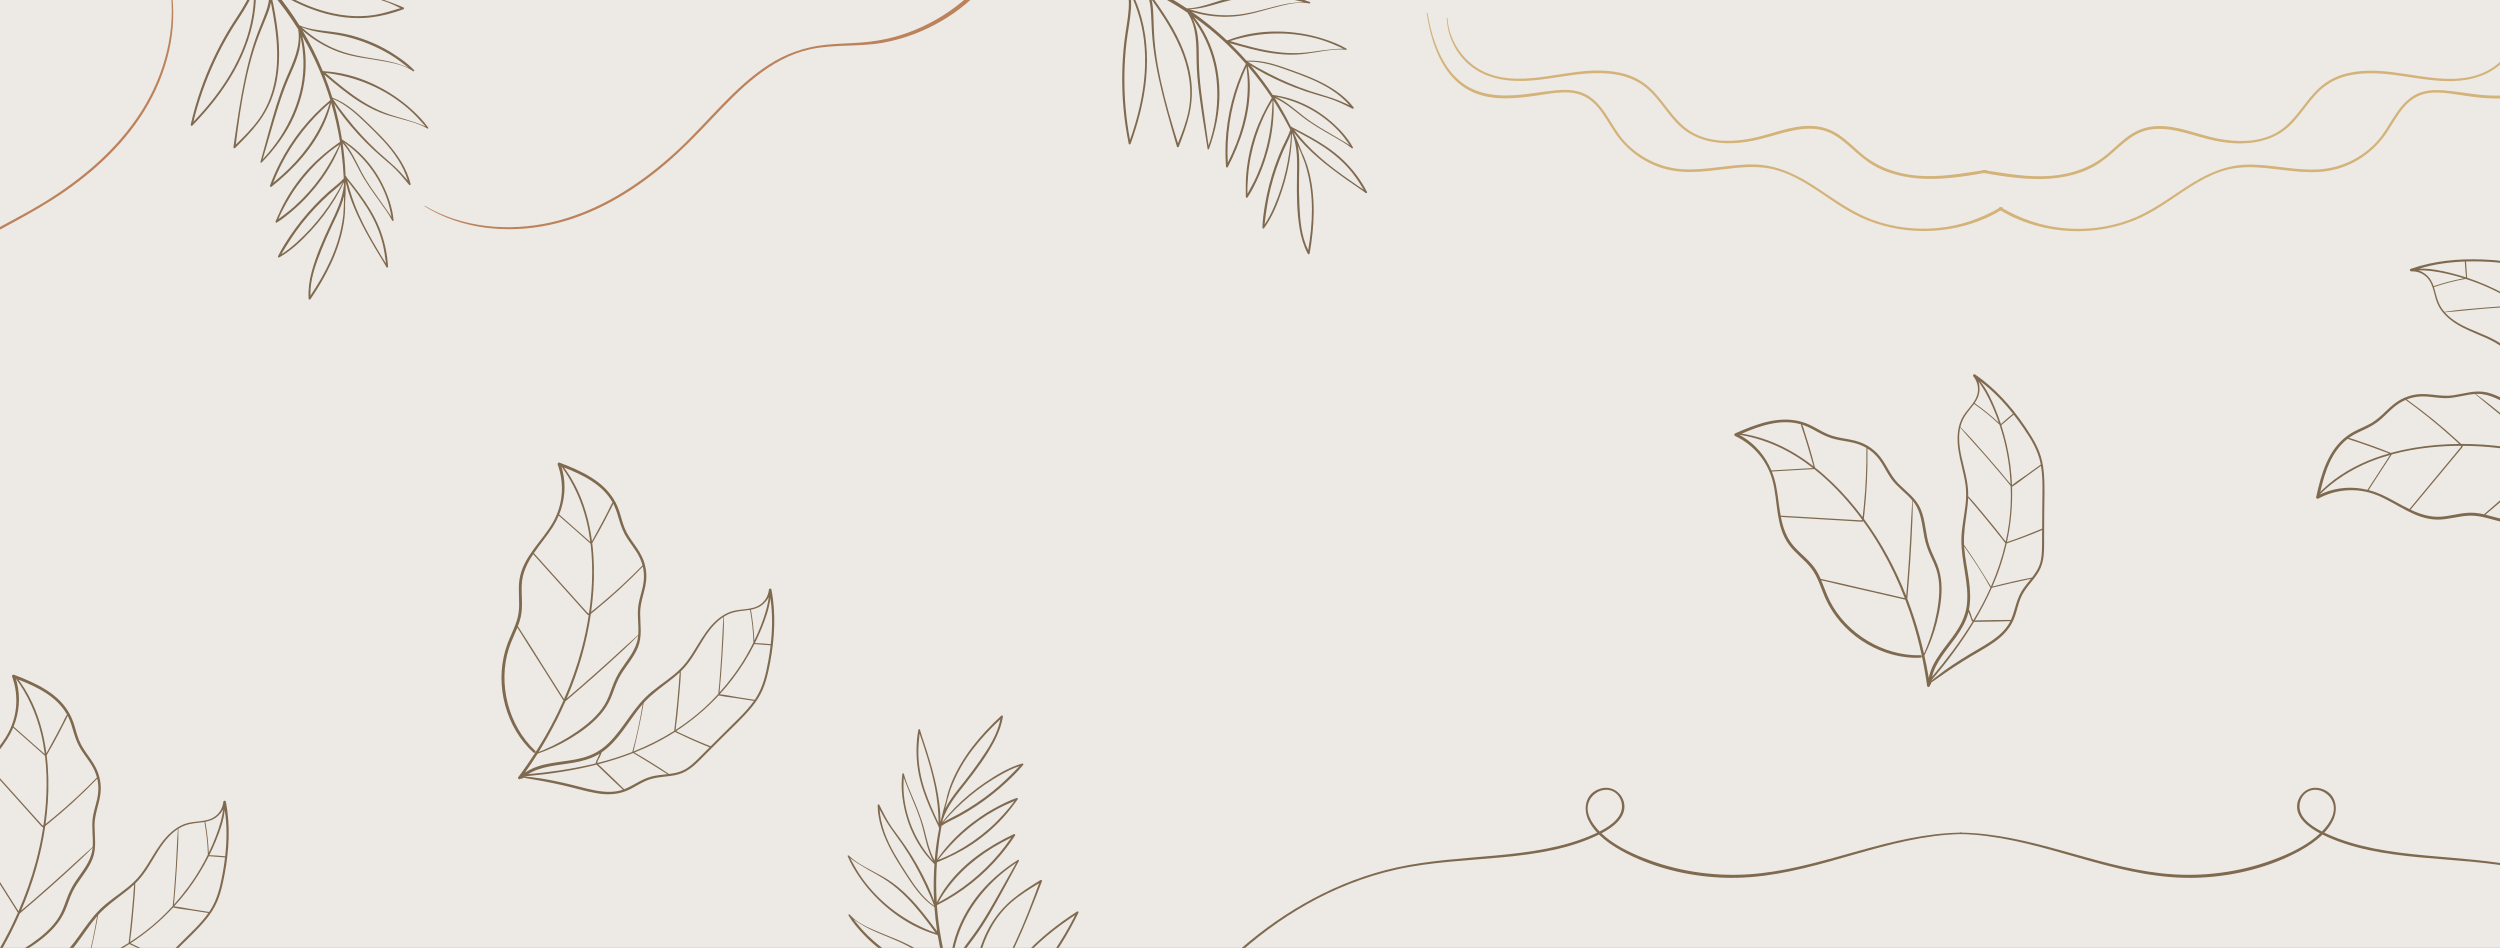 <svg width="1920" height="728" viewBox="0 0 1920 728" fill="none" xmlns="http://www.w3.org/2000/svg">
<rect x="0" y="0" width="1920" height="728" fill="#333333" stroke="none"/>
<g clip-path="url(#clip0_2016_248)">
<rect width="1920" height="728" fill="#EDEAE5"/>
<path d="M1482.21 526.282C1482.2 526.224 1482.19 526.154 1482.18 526.095C1482.62 526 1483.01 525.684 1483.04 525.105C1483.05 524.838 1483.09 524.568 1483.11 524.301C1491.38 518.413 1499.8 512.691 1508.4 507.301C1516.16 502.431 1524.39 498.24 1531.86 492.937C1538.92 487.941 1544.55 481.69 1547.42 473.429C1548.94 469.057 1549.87 464.504 1551.53 460.181C1553.11 456.05 1555.58 452.495 1558.32 449.052C1560.97 445.72 1563.8 442.466 1565.9 438.742C1568.14 434.804 1569.22 430.504 1569.6 426.004C1570.04 420.86 1569.86 415.66 1569.89 410.51C1569.91 405.038 1569.95 399.563 1569.97 394.091C1570.03 383.467 1570.61 372.7 1569.57 362.11C1569.07 356.939 1568.02 351.857 1566.14 346.994C1564.3 342.279 1561.82 337.837 1559.12 333.573C1549.2 317.868 1537.24 303.152 1522.51 291.704C1520.66 290.266 1518.75 288.884 1516.81 287.568C1515.86 286.92 1514.87 288.208 1515.54 289.057C1518.27 292.5 1519.57 296.822 1518.94 301.194C1518.32 305.444 1515.94 308.925 1513.3 312.184C1510.75 315.346 1508.09 318.392 1506.35 322.104C1504.75 325.53 1503.9 329.253 1503.57 333.014C1502.79 341.655 1504.72 350.168 1506.71 358.516C1507.87 363.364 1509.03 368.237 1509.62 373.202C1509.9 375.484 1510.01 377.781 1509.99 380.061C1509.96 380.127 1509.96 380.211 1510 380.301C1509.98 382.679 1509.82 385.054 1509.56 387.424C1508.58 396.446 1506.4 405.362 1506.33 414.477C1506.25 423.1 1507.79 431.641 1509.14 440.129C1510.46 448.513 1511.62 457.093 1510.41 465.563C1509.36 473.014 1506.08 479.651 1501.92 485.832C1494.56 496.717 1484.15 506.778 1481.42 520.102C1481.38 520.312 1481.36 520.52 1481.32 520.73C1480.36 514.95 1479.23 509.208 1477.94 503.493C1481.95 495.287 1485.21 486.745 1487.46 477.878C1489.87 468.311 1491.63 458.216 1491.01 448.325C1490.71 443.338 1489.7 438.476 1487.9 433.804C1486 428.872 1483.41 424.22 1481.74 419.19C1478.71 410.064 1478.91 400.149 1475.19 391.218C1471.64 382.716 1464.14 377.651 1457.87 371.317C1451.1 364.466 1448.3 354.858 1441.54 348.016C1438.54 344.989 1435.02 342.503 1431.17 340.718C1426.89 338.739 1422.3 337.817 1417.68 337.007C1412.89 336.166 1408.1 335.313 1403.61 333.393C1399.18 331.497 1395.15 328.855 1390.83 326.737C1382.75 322.749 1374.04 321.561 1365.12 322.578C1356.06 323.617 1347.33 326.63 1338.95 330.103C1336.81 330.989 1334.69 331.908 1332.58 332.851C1331.86 333.171 1331.71 334.432 1332.48 334.799C1346.96 341.634 1357.59 354.31 1361.51 369.864C1365.57 385.958 1363.65 404.248 1373.9 418.295C1378.79 424.996 1385.81 429.745 1390.89 436.27C1396.36 443.262 1398.5 452.065 1402.14 460.013C1408.05 472.917 1417.77 483.99 1429.56 491.851C1441.32 499.702 1455.41 504.705 1469.62 505.181C1471.4 505.239 1473.18 505.155 1474.96 505.105C1476.16 505.066 1476.25 503.18 1475.03 503.222C1460.78 503.63 1446.38 499.421 1434.23 492.1C1422.02 484.739 1411.61 474.125 1405.22 461.335C1402.68 456.279 1400.94 450.842 1398.71 445.638C1409.35 448.276 1420.06 450.602 1430.74 453.065C1441.58 455.562 1452.42 458.071 1463.27 460.566C1464.48 463.74 1465.65 466.944 1466.75 470.16C1472.32 486.524 1476.34 503.393 1479.08 520.458C1479.42 522.55 1479.73 524.659 1480.03 526.756C1480.22 528.164 1482.39 527.692 1482.18 526.286L1482.21 526.282ZM1435.88 345.601C1439.6 348.259 1442.65 351.65 1445.08 355.512C1447.58 359.459 1449.62 363.673 1452.32 367.493C1456.87 373.927 1463.58 378.304 1468.62 384.274C1467.94 393.74 1467.62 403.23 1467.08 412.707C1466.53 422.86 1465.9 433 1465.13 443.138C1464.76 447.971 1464.36 452.81 1463.95 457.638C1459.77 447.044 1454.97 436.705 1449.5 426.716C1444.13 416.903 1438.09 407.426 1431.45 398.418C1431.47 398.115 1431.49 397.8 1431.52 397.531C1431.65 396.395 1431.77 395.259 1431.9 394.123C1432.76 386.177 1433.37 378.21 1433.77 370.23C1434.19 361.659 1434.34 353.083 1434.23 344.502C1434.78 344.845 1435.33 345.211 1435.86 345.593L1435.88 345.601ZM1385.13 326.511C1389.42 328.021 1393.34 330.371 1397.33 332.505C1401.35 334.659 1405.45 336.427 1409.92 337.44C1414.52 338.493 1419.23 338.999 1423.81 340.139C1427.19 340.98 1430.42 342.254 1433.4 344.001C1433.54 358.922 1432.88 373.841 1431.42 388.697C1431.24 390.501 1431.05 392.294 1430.85 394.09C1430.74 395.031 1430.64 395.982 1430.52 396.926C1430.51 397 1430.51 397.083 1430.5 397.157C1427.09 392.603 1423.52 388.157 1419.78 383.86C1411.92 374.846 1403.34 366.441 1393.93 359.034C1392.44 353.184 1390.82 347.366 1389.08 341.592C1388.19 338.631 1387.27 335.686 1386.32 332.759C1385.62 330.629 1385.04 328.289 1384.11 326.197C1384.45 326.31 1384.79 326.387 1385.12 326.513L1385.13 326.511ZM1337.63 333.075C1351.8 326.888 1367.87 321.459 1383.06 325.876C1383.56 328.386 1384.61 330.866 1385.37 333.273C1386.3 336.215 1387.21 339.162 1388.11 342.11C1389.73 347.424 1391.26 352.776 1392.76 358.132C1389.86 355.894 1386.89 353.725 1383.84 351.691C1370.67 342.927 1355.99 336.234 1340.36 333.471C1339.46 333.318 1338.55 333.189 1337.64 333.073L1337.63 333.075ZM1338.36 335.39C1337.5 334.87 1336.62 334.378 1335.73 333.911C1335.75 333.908 1335.77 333.892 1335.79 333.877C1351.09 336.381 1365.6 341.941 1378.8 350.05C1383.48 352.925 1387.97 356.081 1392.3 359.456C1381.69 360.159 1371.05 360.627 1360.44 361.283C1355.97 350.652 1348.4 341.496 1338.35 335.392L1338.36 335.39ZM1363.8 371.976C1363.08 368.59 1362.06 365.301 1360.79 362.126C1371.65 361.55 1382.51 360.77 1393.37 360.264C1401.22 366.474 1408.47 373.414 1415.2 380.812C1420.5 386.632 1425.47 392.746 1430.13 399.088C1430.01 399.288 1429.86 399.469 1429.65 399.633C1429.36 399.62 1429.06 399.598 1428.77 399.585C1424.86 399.368 1420.94 399.153 1417.03 398.925C1409.1 398.474 1401.18 397.997 1393.26 397.52C1384.7 397.016 1376.13 396.513 1367.56 396.022C1366.07 388.049 1365.45 379.754 1363.82 371.96L1363.8 371.976ZM1431.08 452.074C1420.16 449.555 1409.27 446.887 1398.3 444.566C1397.32 442.363 1396.26 440.196 1394.97 438.126C1390.53 430.969 1383.62 426.095 1378.03 419.925C1372.07 413.315 1369.37 405.358 1367.73 396.99C1384.04 397.975 1400.37 398.897 1416.68 399.893C1420.79 400.137 1424.9 400.429 1429 400.65C1429.75 400.684 1430.49 400.744 1430.96 400.224C1436.23 407.464 1441.08 414.999 1445.52 422.769C1452.23 434.512 1458 446.779 1462.86 459.385C1452.27 456.944 1441.67 454.504 1431.08 452.062L1431.08 452.074ZM1470.15 474.872C1468.52 469.824 1466.73 464.825 1464.83 459.87C1466.58 439.846 1467.92 419.791 1468.72 399.706C1468.91 394.709 1469.04 389.723 1469 384.716C1469.3 385.087 1469.61 385.469 1469.9 385.854C1475.75 393.61 1476.1 403.603 1477.95 412.777C1478.91 417.503 1480.43 421.944 1482.43 426.322C1484.55 430.966 1486.84 435.547 1488.02 440.548C1490.35 450.341 1489.29 460.682 1487.46 470.465C1485.72 479.755 1483.02 488.924 1479.47 497.68C1478.89 499.118 1478.27 500.538 1477.62 501.95C1475.53 492.828 1473.04 483.793 1470.15 474.883L1470.15 474.872ZM1552.36 454.469C1550.15 458.198 1548.85 462.342 1547.64 466.484C1546.7 469.732 1545.77 473.014 1544.37 476.094C1538.02 476.07 1531.69 476.211 1525.34 476.319C1523.77 476.346 1522.21 476.372 1520.64 476.399C1519.85 476.419 1519.07 476.425 1518.28 476.445C1517.82 476.461 1517.2 476.562 1516.65 476.579C1521.48 468.454 1525.89 460.075 1529.73 451.417C1534.87 450.162 1540 448.908 1545.18 447.744C1547.81 447.148 1550.47 446.562 1553.11 446C1555.32 445.533 1557.56 444.966 1559.79 444.532C1557.21 447.757 1554.47 450.901 1552.35 454.459L1552.36 454.469ZM1568.27 419.121C1568.22 423.998 1568.08 428.985 1566.46 433.637C1565.18 437.324 1562.93 440.543 1560.55 443.593C1558.12 444.143 1555.64 444.51 1553.2 445.037C1550.46 445.627 1547.72 446.227 1544.98 446.852C1540.01 447.984 1535.06 449.195 1530.14 450.498C1531.39 447.633 1532.6 444.75 1533.72 441.821C1536.79 433.839 1539.25 425.668 1541.12 417.377C1550.3 414.255 1559.43 410.903 1568.35 407.067C1568.32 411.078 1568.3 415.098 1568.27 419.109L1568.27 419.121ZM1568.49 387.579C1568.46 393.701 1568.41 399.825 1568.36 405.961C1563.77 407.894 1559.16 409.794 1554.51 411.581C1552.04 412.534 1549.56 413.464 1547.07 414.337C1545.98 414.718 1544.89 415.087 1543.81 415.454C1543.26 415.639 1542.71 415.823 1542.17 416.008C1541.83 416.123 1541.58 416.223 1541.36 416.271C1544.4 402.334 1545.71 388.064 1545.26 373.819C1549.15 371.472 1552.73 368.468 1556.39 365.798C1560.07 363.114 1563.77 360.463 1567.46 357.8C1569.11 367.583 1568.55 377.712 1568.49 387.579ZM1553.93 328.541C1559.66 336.857 1565.03 345.567 1567.09 355.582C1567.17 355.989 1567.22 356.4 1567.3 356.796C1563.54 359.505 1559.78 362.214 1556.01 364.913C1552.44 367.459 1548.61 369.845 1545.23 372.649C1544.83 362.243 1543.49 351.859 1541.17 341.622C1540.02 336.52 1538.62 331.482 1537.01 326.514C1540.17 323.807 1543.31 321.078 1546.53 318.444C1549.11 321.732 1551.57 325.109 1553.93 328.541ZM1545.95 317.736C1542.82 320.307 1539.72 322.921 1536.73 325.673C1535.48 321.847 1534.08 318.056 1532.55 314.334C1529.49 306.893 1525.92 299.053 1520.74 292.711C1530.29 299.783 1538.58 308.402 1545.96 317.734L1545.95 317.736ZM1519.15 304.83C1520.54 301.199 1520.63 297.034 1519.58 293.307C1519.55 293.192 1519.49 293.081 1519.46 292.966C1521.34 295.611 1523.16 298.302 1524.77 301.135C1526.85 304.802 1528.69 308.618 1530.37 312.482C1532.11 316.458 1533.69 320.507 1535.11 324.617C1529.22 319.241 1523.09 314.192 1516.55 309.63C1517.58 308.119 1518.49 306.544 1519.16 304.828L1519.15 304.83ZM1506.41 324.961C1507.81 320.956 1510.22 317.65 1512.88 314.387C1513.98 313.033 1515.1 311.652 1516.13 310.226C1522.99 315.036 1529.55 320.314 1535.6 326.133C1536.78 329.635 1537.86 333.178 1538.8 336.755C1541.8 348.187 1543.57 359.953 1544.14 371.782C1541.26 368.483 1538.55 365.025 1535.72 361.695C1532.43 357.817 1529.12 353.977 1525.78 350.154C1519.2 342.648 1512.63 335.019 1505.55 327.978C1505.79 326.969 1506.08 325.974 1506.42 324.982L1506.41 324.961ZM1511.6 378.961C1511.51 374.13 1510.73 369.365 1509.69 364.664C1507.7 355.62 1504.79 346.679 1504.63 337.351C1504.57 334.349 1504.81 331.349 1505.45 328.427C1511.89 335.956 1518.68 343.175 1525.19 350.658C1528.46 354.42 1531.7 358.211 1534.91 362.019C1538.03 365.71 1541.27 369.369 1544.2 373.222C1544.4 378.096 1544.41 382.975 1544.18 387.846C1543.74 397.355 1542.44 406.718 1540.41 415.886C1540.38 415.854 1540.34 415.825 1540.31 415.782C1538.7 414.041 1537.34 411.971 1535.87 410.11C1534.33 408.154 1532.77 406.201 1531.21 404.26C1528.08 400.378 1524.9 396.518 1521.68 392.711C1518.39 388.821 1515.16 384.775 1511.57 381.136C1511.59 380.414 1511.61 379.691 1511.59 378.963L1511.6 378.961ZM1510.59 392.533C1511.05 389.148 1511.43 385.74 1511.56 382.314C1513.56 384.807 1515.71 387.192 1517.77 389.64C1520.31 392.645 1522.82 395.68 1525.33 398.715C1530.36 404.805 1535.27 410.976 1540.13 417.19C1537.51 428.613 1533.75 439.729 1529.05 450.484C1522.44 439.612 1515.75 428.861 1508.4 418.47C1507.98 409.724 1509.43 401.188 1510.6 392.531L1510.59 392.533ZM1512.18 445.92C1511.02 437.208 1509.08 428.589 1508.45 419.817C1508.44 419.746 1508.45 419.673 1508.44 419.591C1515.64 429.838 1522.61 440.388 1528.65 451.364C1524.85 459.932 1520.43 468.253 1515.54 476.304C1514.5 475.49 1514.04 472.913 1513.68 471.88C1513.23 470.609 1512.77 469.342 1512.18 468.13C1513.6 460.824 1513.14 453.282 1512.18 445.932L1512.18 445.92ZM1502.06 489.503C1506.09 483.835 1509.74 477.761 1511.54 470.98C1511.64 470.616 1511.7 470.259 1511.79 469.897C1512.04 470.636 1512.32 471.37 1512.59 472.105C1512.94 473.019 1513.3 473.934 1513.63 474.838C1513.88 475.481 1514.05 476.317 1514.43 476.891C1514.56 477.097 1514.73 477.227 1514.92 477.34C1514.47 478.072 1514.04 478.814 1513.58 479.536C1504.68 493.671 1494.64 506.993 1483.85 519.731C1486.56 508.258 1495.36 498.914 1502.06 489.503ZM1483.29 522.628C1495.26 508.463 1506.47 493.522 1516.04 477.614C1516.48 477.625 1516.95 477.586 1517.36 477.578C1519.22 477.564 1521.09 477.537 1522.94 477.5C1529.93 477.385 1536.92 477.305 1543.91 477.032C1543.55 477.763 1543.18 478.483 1542.74 479.19C1540.59 482.729 1537.74 485.747 1534.57 488.396C1527.8 494.041 1519.84 498.056 1512.34 502.62C1503.7 507.873 1495.12 513.404 1487.18 519.671C1485.86 520.712 1484.57 521.762 1483.26 522.813C1483.28 522.751 1483.29 522.688 1483.29 522.616L1483.29 522.628Z" fill="#7F694F"/>
<path d="M2023.28 375.755C2023.22 375.728 2023.16 375.696 2023.11 375.669C2023.29 375.258 2023.27 374.755 2022.82 374.391C2022.61 374.219 2022.42 374.027 2022.21 373.856C2022.37 363.708 2022.74 353.531 2023.49 343.41C2024.17 334.272 2025.66 325.159 2025.82 315.996C2025.97 307.352 2024.27 299.114 2019.31 291.911C2016.68 288.096 2013.57 284.653 2011.07 280.755C2008.67 277.032 2007.27 272.937 2006.12 268.691C2005 264.583 2004.06 260.376 2002.3 256.474C2000.46 252.338 1997.63 248.924 1994.23 245.949C1990.34 242.552 1986.05 239.611 1981.92 236.54C1977.52 233.281 1973.13 230.011 1968.73 226.752C1960.21 220.411 1951.88 213.568 1942.73 208.132C1938.27 205.476 1933.55 203.315 1928.51 201.95C1923.63 200.635 1918.58 200.006 1913.55 199.653C1895.01 198.35 1876.07 199.273 1858.13 204.36C1855.87 205.001 1853.63 205.717 1851.42 206.501C1850.33 206.888 1850.78 208.449 1851.87 208.406C1856.26 208.245 1860.51 209.756 1863.66 212.855C1866.72 215.869 1868.11 219.853 1869.18 223.907C1870.21 227.84 1871.09 231.787 1873.05 235.384C1874.86 238.704 1877.36 241.591 1880.19 244.089C1886.7 249.835 1894.7 253.318 1902.61 256.657C1907.2 258.594 1911.81 260.542 1916.16 263.007C1918.17 264.137 1920.08 265.409 1921.91 266.771C1921.94 266.84 1922.01 266.888 1922.11 266.91C1924.01 268.336 1925.83 269.867 1927.59 271.482C1934.27 277.616 1940.17 284.647 1947.47 290.109C1954.37 295.276 1962.17 299.091 1969.8 303.036C1977.34 306.933 1984.94 311.084 1991.05 317.07C1996.43 322.334 1999.84 328.904 2002.35 335.92C2006.77 348.296 2008.71 362.64 2017.83 372.73C2017.98 372.885 2018.13 373.029 2018.28 373.184C2013.05 370.537 2007.76 368.042 2002.39 365.696C1998.15 357.609 1993.2 349.919 1987.38 342.862C1981.1 335.249 1974.01 327.857 1965.68 322.492C1961.48 319.785 1956.96 317.716 1952.13 316.401C1947.03 315.015 1941.75 314.347 1936.71 312.712C1927.56 309.748 1919.69 303.715 1910.29 301.421C1901.34 299.248 1892.81 302.293 1884 303.594C1874.46 304.995 1865.07 301.557 1855.55 302.953C1851.33 303.576 1847.25 304.941 1843.53 306.988C1839.4 309.264 1835.94 312.414 1832.55 315.655C1829.04 319.016 1825.51 322.372 1821.3 324.859C1817.15 327.298 1812.63 328.988 1808.37 331.21C1800.37 335.361 1794.26 341.674 1789.79 349.469C1785.27 357.379 1782.52 366.201 1780.36 375.012C1779.81 377.257 1779.29 379.508 1778.8 381.769C1778.64 382.535 1779.56 383.407 1780.31 383.006C1794.39 375.384 1810.91 374.323 1825.76 380.378C1841.13 386.634 1854.73 399.015 1872.12 399.079C1880.41 399.107 1888.4 396.263 1896.67 396.026C1905.54 395.764 1913.9 399.255 1922.46 401.028C1936.36 403.908 1951.04 402.629 1964.35 397.79C1977.65 392.957 1990.02 384.567 1998.82 373.403C1999.92 372 2000.9 370.521 2001.92 369.058C2002.6 368.064 2001.13 366.875 2000.45 367.88C1992.33 379.607 1980.41 388.72 1967.32 394.175C1954.16 399.65 1939.44 401.75 1925.35 399.328C1919.77 398.377 1914.36 396.564 1908.85 395.275C1917.27 388.269 1925.49 381.011 1933.8 373.866C1942.23 366.611 1950.67 359.361 1959.11 352.095C1962.38 352.999 1965.66 353.955 1968.9 354.975C1985.39 360.177 2001.36 366.925 2016.73 374.827C2018.62 375.792 2020.5 376.794 2022.37 377.791C2023.62 378.469 2024.52 376.445 2023.27 375.777L2023.28 375.755ZM1850.25 306.081C1854.6 304.659 1859.13 304.214 1863.69 304.536C1868.35 304.859 1872.95 305.712 1877.63 305.802C1885.5 305.948 1893.01 303.126 1900.8 302.605C1908.03 308.759 1915.48 314.636 1922.8 320.68C1930.65 327.142 1938.45 333.657 1946.17 340.276C1949.85 343.434 1953.51 346.622 1957.15 349.816C1946.14 346.91 1934.97 344.653 1923.68 343.146C1912.59 341.663 1901.38 340.914 1890.19 340.933C1889.95 340.735 1889.71 340.532 1889.51 340.35C1888.67 339.575 1887.83 338.799 1886.99 338.024C1881.1 332.628 1875.04 327.416 1868.85 322.372C1862.19 316.958 1855.37 311.755 1848.39 306.762C1848.99 306.524 1849.61 306.297 1850.23 306.096L1850.25 306.081ZM1804.82 335.667C1808.57 333.107 1812.79 331.34 1816.87 329.387C1820.99 327.424 1824.84 325.166 1828.3 322.165C1831.87 319.084 1835.07 315.588 1838.7 312.577C1841.38 310.346 1844.32 308.499 1847.5 307.13C1859.6 315.86 1871.23 325.226 1882.33 335.202C1883.68 336.411 1885.02 337.625 1886.35 338.849C1887.04 339.496 1887.75 340.138 1888.43 340.795C1888.49 340.849 1888.56 340.897 1888.61 340.951C1882.92 341.004 1877.22 341.243 1871.54 341.715C1859.63 342.707 1847.77 344.648 1836.23 347.84C1830.64 345.576 1824.99 343.433 1819.31 341.417C1816.39 340.379 1813.48 339.378 1810.55 338.414C1808.42 337.712 1806.19 336.797 1803.96 336.305C1804.25 336.096 1804.51 335.87 1804.81 335.677L1804.82 335.667ZM1781.97 377.833C1785.38 362.754 1790.52 346.585 1803.08 336.959C1805.39 338.049 1808.01 338.671 1810.4 339.482C1813.33 340.473 1816.24 341.484 1819.15 342.506C1824.39 344.349 1829.61 346.287 1834.82 348.246C1831.29 349.261 1827.79 350.368 1824.34 351.623C1809.48 357.04 1795.39 364.911 1783.91 375.87C1783.25 376.505 1782.61 377.161 1781.98 377.822L1781.97 377.833ZM1784.27 378.611C1783.34 378.999 1782.42 379.42 1781.52 379.862C1781.53 379.84 1781.53 379.814 1781.53 379.788C1792.61 368.941 1805.68 360.547 1820.03 354.712C1825.12 352.646 1830.32 350.894 1835.6 349.407C1829.89 358.371 1823.97 367.216 1818.21 376.158C1807 373.467 1795.14 374.141 1784.27 378.621L1784.27 378.611ZM1828.81 379.787C1825.66 378.36 1822.41 377.229 1819.1 376.373C1825.06 367.284 1830.87 358.073 1836.89 349.016C1846.54 346.373 1856.43 344.637 1866.38 343.595C1874.21 342.772 1882.07 342.394 1889.95 342.392C1890.03 342.61 1890.09 342.838 1890.1 343.098C1889.92 343.324 1889.72 343.555 1889.54 343.781C1887.05 346.802 1884.56 349.834 1882.06 352.85C1877 358.972 1871.92 365.072 1866.85 371.172C1861.37 377.771 1855.89 384.381 1850.42 390.997C1843.11 387.473 1836.06 383.056 1828.81 379.76L1828.81 379.787ZM1933.2 373.003C1924.7 380.316 1916.1 387.511 1907.74 394.974C1905.38 394.46 1903.01 394.03 1900.58 393.839C1892.18 393.185 1884.16 395.864 1875.88 396.71C1867.02 397.602 1859.02 395.062 1851.3 391.434C1861.75 378.871 1872.17 366.26 1882.63 353.703C1885.26 350.54 1887.93 347.398 1890.54 344.224C1891.01 343.641 1891.5 343.079 1891.35 342.395C1900.31 342.44 1909.25 342.987 1918.14 344.011C1931.58 345.564 1944.88 348.179 1957.92 351.724C1949.68 358.812 1941.43 365.91 1933.19 372.998L1933.2 373.003ZM1974.71 355.023C1969.68 353.351 1964.59 351.828 1959.47 350.431C1944.37 337.163 1929.01 324.199 1913.29 311.667C1909.38 308.55 1905.44 305.496 1901.39 302.557C1901.86 302.535 1902.35 302.518 1902.83 302.512C1912.55 302.39 1920.81 308.024 1929.3 311.967C1933.67 313.992 1938.15 315.394 1942.86 316.379C1947.86 317.421 1952.91 318.287 1957.64 320.295C1966.9 324.223 1974.61 331.198 1981.41 338.466C1987.87 345.37 1993.66 352.973 1998.61 361.023C1999.42 362.344 2000.2 363.685 2000.95 365.042C1992.36 361.326 1983.61 357.979 1974.72 355.028L1974.71 355.023ZM2006.96 276.699C2008.65 280.69 2011.22 284.187 2013.85 287.615C2015.9 290.302 2017.99 292.995 2019.65 295.943C2015.87 301.044 2012.23 306.231 2008.56 311.412C2007.65 312.69 2006.75 313.968 2005.84 315.246C2005.39 315.894 2004.94 316.525 2004.48 317.172C2004.22 317.556 2003.94 318.114 2003.62 318.567C1999.94 309.861 1995.8 301.347 1991.09 293.13C1993.13 288.24 1995.16 283.362 1997.28 278.505C1998.37 276.027 1999.46 273.543 2000.58 271.081C2001.51 269.02 2002.38 266.883 2003.35 264.828C2004.42 268.819 2005.33 272.888 2006.94 276.704L2006.96 276.699ZM1987.89 242.948C1991.8 245.874 1995.73 248.939 1998.52 252.998C2000.73 256.216 2002 259.934 2003.04 263.66C2002.05 265.943 2000.87 268.161 1999.86 270.434C1998.71 272.996 1997.57 275.554 1996.45 278.132C1994.42 282.81 1992.46 287.514 1990.6 292.252C1989.03 289.548 1987.42 286.865 1985.73 284.228C1981.11 277.028 1975.99 270.205 1970.41 263.79C1973.34 254.541 1976.04 245.206 1978.23 235.744C1981.44 238.145 1984.67 240.541 1987.88 242.942L1987.89 242.948ZM1962.61 224.086C1967.52 227.741 1972.43 231.408 1977.35 235.079C1976.18 239.923 1974.99 244.762 1973.67 249.568C1972.98 252.124 1972.26 254.669 1971.48 257.198C1971.15 258.301 1970.8 259.399 1970.45 260.487C1970.28 261.036 1970.1 261.585 1969.93 262.134C1969.82 262.477 1969.76 262.736 1969.66 262.941C1960.23 252.24 1949.51 242.728 1937.77 234.658C1938.18 230.135 1937.88 225.474 1937.9 220.937C1937.91 216.384 1937.96 211.837 1938.01 207.284C1946.86 211.749 1954.69 218.2 1962.61 224.086ZM1906.42 200.858C1916.51 201.168 1926.71 201.997 1936 206.27C1936.37 206.448 1936.74 206.647 1937.1 206.82C1937.06 211.452 1937.01 216.084 1936.96 220.722C1936.89 225.105 1936.55 229.607 1936.8 233.993C1928.18 228.148 1919.02 223.077 1909.4 218.886C1904.61 216.793 1899.72 214.933 1894.77 213.288C1894.45 209.14 1894.12 204.992 1893.9 200.839C1898.07 200.713 1902.26 200.725 1906.42 200.858ZM1892.98 200.889C1893.2 204.936 1893.47 208.983 1893.92 213.016C1890.09 211.763 1886.21 210.642 1882.31 209.669C1874.5 207.734 1866.07 205.963 1857.89 206.38C1869.24 202.879 1881.1 201.299 1892.99 200.878L1892.98 200.889ZM1866.71 214.842C1864.61 211.572 1861.31 209.032 1857.68 207.67C1857.57 207.627 1857.45 207.605 1857.34 207.561C1860.58 207.612 1863.83 207.742 1867.07 208.121C1871.25 208.615 1875.41 209.4 1879.52 210.332C1883.76 211.287 1887.95 212.411 1892.11 213.698C1884.29 215.257 1876.59 217.209 1869.04 219.782C1868.44 218.05 1867.7 216.386 1866.72 214.831L1866.71 214.842ZM1875.39 237.03C1872.99 233.53 1871.75 229.627 1870.7 225.552C1870.26 223.864 1869.81 222.145 1869.27 220.472C1877.21 217.792 1885.35 215.627 1893.62 214.204C1897.14 215.327 1900.63 216.556 1904.07 217.916C1915.07 222.263 1925.59 227.807 1935.46 234.357C1931.1 234.719 1926.71 234.853 1922.35 235.163C1917.27 235.519 1912.22 235.912 1907.16 236.342C1897.21 237.198 1887.18 237.97 1877.31 239.504C1876.64 238.72 1876.01 237.894 1875.41 237.031L1875.39 237.03ZM1921.98 264.823C1918.03 262.034 1913.73 259.845 1909.32 257.899C1900.86 254.142 1891.93 251.196 1884.32 245.8C1881.87 244.067 1879.59 242.104 1877.61 239.857C1887.49 239.127 1897.33 237.925 1907.22 237.115C1912.19 236.706 1917.16 236.338 1922.13 236.008C1926.95 235.682 1931.82 235.234 1936.66 235.156C1940.7 237.888 1944.64 240.767 1948.43 243.836C1955.83 249.817 1962.6 256.418 1968.79 263.479C1968.75 263.483 1968.7 263.499 1968.65 263.498C1966.29 263.768 1963.82 263.634 1961.45 263.713C1958.96 263.796 1956.46 263.9 1953.97 264.01C1948.99 264.229 1944 264.506 1939.02 264.847C1933.94 265.197 1928.77 265.399 1923.71 266.136C1923.14 265.697 1922.57 265.247 1921.97 264.834L1921.98 264.823ZM1932.31 273.675C1929.86 271.301 1927.34 268.975 1924.65 266.844C1927.85 266.709 1931.04 266.389 1934.24 266.174C1938.16 265.909 1942.09 265.685 1946.02 265.462C1953.91 265.015 1961.79 264.712 1969.68 264.477C1977.33 273.351 1984.06 282.964 1989.94 293.124C1977.26 292.013 1964.64 291.034 1951.92 290.801C1944.62 285.964 1938.6 279.736 1932.32 273.664L1932.31 273.675ZM1976.27 304.016C1968.57 299.785 1960.47 296.243 1953.03 291.558C1952.97 291.525 1952.92 291.472 1952.84 291.434C1965.37 291.697 1977.99 292.332 1990.41 293.965C1995.07 302.103 1999.16 310.59 2002.74 319.3C2001.47 319.659 1999.12 318.499 1998.08 318.177C1996.79 317.784 1995.49 317.412 1994.17 317.162C1989.12 311.694 1982.78 307.597 1976.28 304.022L1976.27 304.016ZM2005.39 337.981C2003.22 331.375 2000.49 324.833 1996.09 319.366C1995.85 319.073 1995.6 318.811 1995.36 318.528C1996.1 318.763 1996.86 318.976 1997.62 319.189C1998.56 319.447 1999.51 319.704 2000.44 319.967C2001.1 320.148 2001.88 320.504 2002.56 320.537C2002.81 320.555 2003.01 320.499 2003.21 320.416C2003.54 321.208 2003.88 321.995 2004.19 322.792C2010.3 338.339 2015.1 354.313 2018.97 370.549C2011.33 361.574 2009.01 348.952 2005.39 337.981ZM2020.98 372.717C2016.65 354.682 2011.25 336.801 2004.1 319.672C2004.37 319.32 2004.61 318.925 2004.85 318.583C2005.94 317.079 2007.02 315.559 2008.09 314.044C2012.14 308.347 2016.21 302.667 2020.13 296.869C2020.51 297.592 2020.87 298.321 2021.18 299.091C2022.76 302.918 2023.5 307.006 2023.76 311.128C2024.3 319.926 2022.82 328.717 2022.06 337.461C2021.17 347.539 2020.55 357.725 2020.89 367.835C2020.95 369.513 2021.03 371.177 2021.11 372.85C2021.06 372.802 2021.02 372.754 2020.96 372.711L2020.98 372.717Z" fill="#7F694F"/>
<path d="M399.888 598.042C399.888 598.042 399.965 597.94 399.998 597.891C400.372 598.137 400.874 598.176 401.303 597.788C401.503 597.606 401.726 597.453 401.925 597.271C411.947 598.911 421.955 600.768 431.853 602.989C440.797 604.991 449.594 607.796 458.636 609.288C467.16 610.697 475.57 610.227 483.404 606.373C487.555 604.328 491.423 601.754 495.647 599.845C499.678 598.029 503.939 597.236 508.297 596.722C512.532 596.214 516.822 595.899 520.944 594.741C525.305 593.512 529.093 591.217 532.537 588.289C536.461 584.943 540.009 581.127 543.653 577.477C547.522 573.612 551.398 569.731 555.268 565.866C562.784 558.362 570.776 551.107 577.497 542.866C580.784 538.839 583.602 534.475 585.677 529.704C587.698 525.065 589.049 520.158 590.141 515.228C594.142 497.079 595.988 478.212 593.59 459.719C593.294 457.391 592.9 455.071 592.462 452.767C592.241 451.628 590.627 451.851 590.502 452.935C590.017 457.303 587.905 461.284 584.372 463.954C580.946 466.537 576.801 467.34 572.637 467.799C568.596 468.253 564.56 468.541 560.715 469.954C557.16 471.266 553.949 473.311 551.06 475.745C544.432 481.335 539.816 488.744 535.359 496.073C532.768 500.333 530.17 504.609 527.095 508.562C525.685 510.381 524.146 512.082 522.528 513.698C522.449 513.725 522.394 513.782 522.361 513.868C520.676 515.545 518.892 517.119 517.044 518.614C509.998 524.337 502.18 529.137 495.716 535.56C489.596 541.638 484.68 548.8 479.661 555.773C474.701 562.663 469.494 569.563 462.673 574.744C456.675 579.3 449.684 581.72 442.365 583.163C429.471 585.732 415.006 585.55 403.69 593.085C403.508 593.211 403.342 593.344 403.167 593.455C406.541 588.671 409.783 583.795 412.897 578.839C421.521 575.814 429.85 572.051 437.684 567.332C446.138 562.235 454.476 556.301 461.005 548.84C464.295 545.076 467 540.926 469.011 536.329C471.122 531.483 472.56 526.357 474.909 521.617C479.181 512.999 486.305 506.096 489.938 497.124C493.398 488.587 491.624 479.704 491.631 470.79C491.636 461.15 496.41 452.357 496.423 442.739C496.42 438.479 495.672 434.239 494.186 430.257C492.537 425.842 489.929 421.949 487.221 418.128C484.414 414.166 481.599 410.183 479.761 405.658C477.947 401.2 476.942 396.474 475.374 391.931C472.436 383.415 467.084 376.428 460.03 370.885C452.869 365.255 444.543 361.246 436.142 357.814C434.008 356.939 431.852 356.11 429.689 355.296C428.955 355.025 427.947 355.802 428.253 356.61C433.736 371.649 432.368 388.143 424.215 401.959C415.776 416.251 401.545 427.908 398.94 445.096C397.696 453.3 399.347 461.612 398.383 469.831C397.353 478.649 392.67 486.408 389.663 494.624C384.787 507.952 383.901 522.661 386.748 536.536C389.591 550.399 396.072 563.874 405.843 574.199C407.069 575.49 408.388 576.685 409.688 577.9C410.563 578.724 411.962 577.447 411.071 576.617C400.663 566.877 393.375 553.745 389.893 539.991C386.399 526.166 386.47 511.314 390.927 497.718C392.692 492.341 395.268 487.246 397.348 481.985C403.049 491.345 409.028 500.533 414.881 509.789C420.825 519.202 426.766 528.604 432.711 538.016C431.336 541.127 429.916 544.215 428.436 547.274C420.886 562.824 411.867 577.643 401.8 591.687C400.557 593.41 399.31 595.122 398.037 596.831C397.191 597.965 399.06 599.158 399.891 598.016L399.888 598.042ZM494.084 437.06C494.861 441.565 494.629 446.121 493.658 450.57C492.661 455.128 491.132 459.558 490.369 464.173C489.074 471.943 490.764 479.79 490.151 487.574C482.999 493.822 476.091 500.337 469.058 506.707C461.513 513.519 453.931 520.293 446.261 526.96C442.592 530.141 438.912 533.289 435.217 536.43C439.7 525.971 443.573 515.236 446.709 504.293C449.796 493.53 452.172 482.564 453.783 471.487C454.012 471.282 454.242 471.077 454.457 470.902C455.35 470.19 456.239 469.467 457.116 468.748C463.306 463.699 469.359 458.472 475.256 453.087C481.59 447.298 487.726 441.303 493.688 435.13C493.835 435.768 493.966 436.399 494.08 437.049L494.084 437.06ZM471.463 387.789C473.453 391.885 474.577 396.306 475.911 400.643C477.252 405.002 478.92 409.147 481.377 413.004C483.904 416.988 486.898 420.659 489.343 424.697C491.157 427.676 492.55 430.851 493.44 434.201C483.033 444.891 472.073 455.034 460.585 464.558C459.192 465.707 457.799 466.856 456.388 467.986C455.643 468.584 454.91 469.178 454.165 469.775C454.106 469.821 454.05 469.878 453.991 469.923C454.774 464.286 455.37 458.614 455.738 452.934C456.503 441.011 456.316 428.981 454.843 417.11C457.904 411.896 460.838 406.639 463.67 401.305C465.117 398.583 466.53 395.835 467.912 393.073C468.908 391.072 470.143 389 470.965 386.859C471.126 387.179 471.302 387.469 471.463 387.789ZM433.092 359.026C447.515 364.599 462.756 372.055 470.45 385.885C469.033 388.008 468.04 390.522 466.886 392.753C465.473 395.501 464.056 398.237 462.609 400.959C460.008 405.875 457.343 410.751 454.636 415.615C454.147 411.975 453.564 408.355 452.828 404.763C449.645 389.276 443.915 374.174 434.745 361.22C434.223 360.475 433.666 359.741 433.092 359.026ZM431.986 361.178C431.744 360.196 431.458 359.23 431.15 358.272C431.176 358.276 431.195 358.294 431.222 358.297C440.333 370.832 446.725 384.99 450.4 400.056C451.706 405.392 452.671 410.797 453.371 416.231C445.332 409.264 437.455 402.115 429.453 395.111C433.764 384.411 434.827 372.585 431.971 361.17L431.986 361.178ZM424.308 405.073C426.18 402.165 427.776 399.116 429.097 395.961C437.219 403.2 445.484 410.277 453.557 417.558C454.754 427.482 455.038 437.522 454.604 447.513C454.269 455.375 453.488 463.217 452.346 470.997C452.126 471.048 451.883 471.07 451.624 471.048C451.423 470.829 451.233 470.607 451.032 470.389C448.403 467.481 445.774 464.572 443.146 461.664C437.824 455.77 432.542 449.849 427.239 443.936C421.506 437.545 415.777 431.166 410.025 424.794C414.572 418.086 419.978 411.756 424.293 405.065L424.308 405.073ZM415.762 509.332C409.772 499.86 403.9 490.297 397.746 480.932C398.604 478.678 399.371 476.381 399.913 474.011C401.79 465.788 400.311 457.466 400.693 449.161C401.093 440.261 404.783 432.71 409.497 425.617C420.394 437.807 431.346 449.94 442.242 462.129C444.989 465.197 447.695 468.291 450.46 471.34C450.965 471.891 451.452 472.461 452.152 472.418C450.792 481.264 448.956 490.037 446.64 498.689C443.149 511.748 438.607 524.522 433.19 536.909C427.387 527.723 421.569 518.53 415.755 509.347L415.762 509.332ZM427.478 553.022C429.865 548.281 432.116 543.475 434.246 538.61C449.579 525.617 464.649 512.302 479.344 498.591C482.995 495.178 486.603 491.716 490.098 488.144C490.052 488.624 490.006 489.103 489.933 489.58C488.633 499.207 481.852 506.555 476.713 514.372C474.066 518.401 472.029 522.632 470.366 527.146C468.601 531.946 467.006 536.8 464.335 541.189C459.101 549.779 451.071 556.383 442.879 562.053C435.102 567.441 426.743 572.054 418.046 575.769C416.616 576.379 415.182 576.941 413.733 577.495C418.661 569.539 423.252 561.374 427.474 553.011L427.478 553.022ZM500.266 596.371C496.061 597.47 492.239 599.489 488.459 601.594C485.497 603.239 482.531 604.91 479.369 606.123C474.889 601.64 470.276 597.279 465.692 592.895C464.562 591.81 463.421 590.727 462.295 589.653C461.73 589.11 461.165 588.567 460.593 588.039C460.256 587.718 459.742 587.358 459.336 586.985C468.489 584.615 477.512 581.764 486.335 578.306C490.867 581.028 495.403 583.761 499.898 586.559C502.201 587.989 504.485 589.438 506.761 590.902C508.668 592.131 510.652 593.296 512.545 594.555C508.436 595.032 504.281 595.337 500.27 596.382L500.266 596.371ZM536.432 582.446C532.966 585.883 529.364 589.33 524.941 591.495C521.437 593.204 517.575 593.92 513.733 594.405C511.619 593.085 509.601 591.606 507.502 590.256C505.146 588.744 502.767 587.24 500.386 585.763C496.053 583.072 491.694 580.452 487.273 577.904C490.182 576.754 493.061 575.552 495.923 574.268C503.712 570.756 511.222 566.689 518.376 562.107C527.106 566.339 535.945 570.383 544.969 573.949C542.12 576.782 539.286 579.624 536.432 582.446ZM558.795 560.189C554.46 564.517 550.11 568.839 545.771 573.156C541.154 571.303 536.546 569.409 531.975 567.402C529.55 566.341 527.133 565.264 524.744 564.127C523.708 563.635 522.669 563.132 521.64 562.625C521.124 562.366 520.611 562.119 520.095 561.86C519.775 561.695 519.526 561.594 519.334 561.473C531.294 553.701 542.267 544.494 551.973 534.061C556.393 535.13 561.041 535.518 565.523 536.19C570.021 536.868 574.519 537.585 579.013 538.29C573.298 546.395 565.779 553.209 558.791 560.178L558.795 560.189ZM589.968 507.994C588.185 517.927 585.878 527.904 580.296 536.465C580.064 536.808 579.814 537.134 579.583 537.477C575.006 536.751 570.422 536.04 565.852 535.298C561.523 534.599 557.126 533.597 552.751 533.201C559.783 525.528 566.151 517.208 571.703 508.308C574.471 503.873 577.021 499.313 579.386 494.655C583.534 494.941 587.682 495.228 591.828 495.615C591.343 499.77 590.712 503.9 589.983 508.001L589.968 507.994ZM591.913 494.708C587.88 494.319 583.832 493.998 579.787 493.863C581.578 490.257 583.26 486.589 584.795 482.859C587.846 475.417 590.837 467.333 591.61 459.18C593.414 470.923 593.241 482.89 591.925 494.704L591.913 494.708ZM581.944 466.667C585.487 465.07 588.478 462.175 590.354 458.777C590.416 458.668 590.456 458.566 590.507 458.461C589.98 461.665 589.374 464.859 588.524 467.999C587.421 472.068 586.032 476.074 584.518 480.009C582.958 484.062 581.224 488.049 579.351 491.96C578.951 484.002 578.144 476.098 576.701 468.24C578.497 467.891 580.262 467.415 581.929 466.659L581.944 466.667ZM558.724 472.013C562.537 470.148 566.587 469.503 570.766 469.052C572.505 468.86 574.269 468.673 576.01 468.38C577.499 476.623 578.444 484.993 578.654 493.38C577.024 496.692 575.307 499.972 573.451 503.175C567.543 513.427 560.514 523.017 552.61 531.821C552.897 527.46 553.394 523.088 553.734 518.733C554.128 513.67 554.47 508.6 554.786 503.527C555.393 493.565 556.1 483.53 556.022 473.542C556.895 472.988 557.809 472.482 558.739 472.02L558.724 472.013ZM524.415 514.044C527.75 510.552 530.551 506.607 533.123 502.541C538.071 494.716 542.292 486.316 548.744 479.571C550.813 477.41 553.097 475.437 555.61 473.798C554.885 483.676 554.641 493.601 553.995 503.489C553.671 508.465 553.309 513.441 552.917 518.403C552.527 523.227 552.269 528.104 551.636 532.912C548.34 536.515 544.922 539.986 541.334 543.29C534.339 549.734 526.821 555.471 518.917 560.565C518.913 560.516 518.909 560.467 518.915 560.415C518.993 558.044 519.493 555.627 519.75 553.268C520.029 550.79 520.292 548.304 520.555 545.819C521.071 540.852 521.522 535.882 521.91 530.909C522.312 525.83 522.862 520.676 522.867 515.573C523.392 515.064 523.909 514.571 524.415 514.044ZM514.162 522.976C516.871 520.892 519.542 518.735 522.039 516.4C521.706 519.586 521.557 522.797 521.31 525.978C520.995 529.898 520.653 533.815 520.289 537.74C519.575 545.596 518.735 553.446 517.8 561.279C507.912 567.552 497.409 572.811 486.492 577.135C489.445 564.765 492.268 552.415 494.342 539.861C500.198 533.349 507.231 528.308 514.151 522.98L514.162 522.976ZM477.714 562.028C483.025 555.029 487.715 547.544 493.438 540.865C493.482 540.812 493.538 540.755 493.593 540.698C491.497 553.046 489.031 565.448 485.602 577.495C476.864 580.912 467.874 583.713 458.739 585.989C458.569 584.67 460.064 582.52 460.534 581.529C461.11 580.301 461.674 579.077 462.11 577.81C468.255 573.604 473.243 567.946 477.725 562.024L477.714 562.028ZM439.858 585.865C446.716 584.683 453.589 582.931 459.634 579.374C459.957 579.186 460.246 578.972 460.566 578.774C460.219 579.471 459.903 580.182 459.579 580.909C459.186 581.798 458.797 582.698 458.394 583.59C458.114 584.227 457.647 584.94 457.518 585.612C457.476 585.852 457.486 586.062 457.545 586.267C456.713 586.469 455.888 586.693 455.056 586.895C438.783 590.664 422.278 593.085 405.648 594.534C415.645 588.286 428.473 587.834 439.854 585.854L439.858 585.865ZM403.226 596.217C421.695 594.579 440.172 591.848 458.157 587.27C458.468 587.588 458.824 587.89 459.127 588.185C460.459 589.49 461.804 590.764 463.143 592.053C468.196 596.887 473.22 601.745 478.374 606.469C477.602 606.738 476.823 606.984 476.028 607.185C472.013 608.181 467.852 608.325 463.744 607.975C454.959 607.221 446.481 604.468 437.941 602.438C428.113 600.092 418.115 597.98 408.06 596.854C406.391 596.67 404.727 596.497 403.066 596.335C403.114 596.293 403.178 596.259 403.226 596.217Z" fill="#7F694F"/>
<path d="M-19.112 760.947C-19.112 760.947 -19.035 760.845 -19.002 760.796C-18.628 761.042 -18.126 761.08 -17.697 760.693C-17.497 760.511 -17.274 760.358 -17.075 760.176C-7.053 761.815 2.955 763.672 12.853 765.894C21.797 767.896 30.594 770.701 39.636 772.193C48.16 773.601 56.57 773.132 64.404 769.278C68.555 767.232 72.423 764.658 76.647 762.75C80.678 760.934 84.939 760.141 89.297 759.627C93.532 759.119 97.823 758.804 101.944 757.646C106.305 756.417 110.093 754.121 113.537 751.194C117.461 747.848 121.009 744.031 124.653 740.382C128.522 736.517 132.398 732.636 136.268 728.771C143.784 721.267 151.776 714.012 158.497 705.77C161.784 701.744 164.602 697.379 166.677 692.609C168.698 687.97 170.049 683.063 171.141 678.133C175.142 659.984 176.988 641.117 174.59 622.624C174.294 620.296 173.9 617.976 173.462 615.672C173.241 614.533 171.627 614.756 171.502 615.84C171.017 620.208 168.905 624.189 165.372 626.859C161.946 629.442 157.801 630.245 153.637 630.704C149.596 631.157 145.56 631.446 141.715 632.859C138.16 634.171 134.949 636.216 132.06 638.65C125.432 644.24 120.816 651.649 116.359 658.978C113.768 663.238 111.17 667.514 108.095 671.466C106.685 673.286 105.146 674.987 103.528 676.603C103.449 676.63 103.394 676.687 103.361 676.773C101.676 678.45 99.892 680.023 98.044 681.519C90.998 687.241 83.18 692.042 76.716 698.465C70.596 704.542 65.68 711.705 60.661 718.678C55.701 725.567 50.494 732.468 43.673 737.649C37.675 742.205 30.683 744.625 23.365 746.068C10.471 748.637 -3.994 748.455 -15.31 755.989C-15.492 756.115 -15.658 756.249 -15.833 756.359C-12.459 751.576 -9.217 746.7 -6.103 741.744C2.521 738.718 10.85 734.956 18.684 730.237C27.138 725.14 35.476 719.205 42.005 711.745C45.295 707.981 48 703.831 50.011 699.233C52.122 694.388 53.56 689.262 55.909 684.522C60.181 675.904 67.305 669.001 70.939 660.028C74.398 651.492 72.624 642.609 72.631 633.695C72.636 624.055 77.41 615.262 77.423 605.644C77.42 601.384 76.671 597.144 75.186 593.161C73.537 588.747 70.929 584.854 68.221 581.033C65.414 577.071 62.599 573.087 60.761 568.563C58.947 564.105 57.942 559.379 56.374 554.835C53.436 546.319 48.084 539.332 41.03 533.79C33.869 528.16 25.543 524.15 17.142 520.719C15.008 519.844 12.852 519.015 10.689 518.201C9.955 517.93 8.947 518.707 9.253 519.515C14.736 534.553 13.368 551.048 5.215 564.864C-3.224 579.156 -17.455 590.813 -20.06 608.001C-21.304 616.204 -19.653 624.516 -20.617 632.735C-21.647 641.554 -26.33 649.313 -29.337 657.528C-34.213 670.856 -35.099 685.566 -32.252 699.441C-29.409 713.304 -22.928 726.779 -13.157 737.104C-11.931 738.394 -10.612 739.59 -9.312 740.805C-8.437 741.628 -7.038 740.352 -7.929 739.521C-18.337 729.781 -25.625 716.65 -29.107 702.896C-32.601 689.071 -32.53 674.219 -28.073 660.623C-26.308 655.246 -23.732 650.151 -21.652 644.89C-15.951 654.25 -9.972 663.437 -4.119 672.694C1.825 682.107 7.766 691.508 13.711 700.921C12.336 704.031 10.916 707.12 9.436 710.179C1.886 725.728 -7.133 740.548 -17.2 754.592C-18.443 756.315 -19.69 758.027 -20.963 759.736C-21.809 760.87 -19.94 762.062 -19.109 760.921L-19.112 760.947ZM75.084 599.965C75.861 604.47 75.629 609.026 74.657 613.475C73.661 618.033 72.132 622.463 71.369 627.078C70.074 634.848 71.764 642.695 71.151 650.479C63.999 656.727 57.091 663.242 50.057 669.612C42.513 676.423 34.931 683.198 27.261 689.864C23.592 693.046 19.912 696.194 16.217 699.335C20.7 688.876 24.573 678.14 27.709 667.198C30.796 656.435 33.172 645.468 34.783 634.392C35.012 634.187 35.242 633.982 35.457 633.807C36.35 633.095 37.239 632.372 38.117 631.653C44.306 626.604 50.359 621.377 56.256 615.991C62.59 610.203 68.726 604.208 74.688 598.035C74.835 598.673 74.966 599.304 75.08 599.954L75.084 599.965ZM52.464 550.694C54.453 554.789 55.577 559.211 56.911 563.548C58.252 567.907 59.919 572.052 62.377 575.909C64.904 579.893 67.898 583.564 70.343 587.602C72.157 590.58 73.55 593.756 74.44 597.106C64.033 607.796 53.073 617.939 41.585 627.463C40.192 628.612 38.799 629.761 37.388 630.891C36.643 631.489 35.91 632.082 35.165 632.68C35.105 632.726 35.05 632.782 34.991 632.828C35.774 627.191 36.37 621.519 36.738 615.839C37.503 603.916 37.316 591.886 35.843 580.015C38.904 574.801 41.838 569.544 44.67 564.209C46.117 561.487 47.529 558.74 48.912 555.977C49.908 553.977 51.143 551.905 51.965 549.764C52.126 550.084 52.302 550.374 52.464 550.694ZM14.092 521.93C28.515 527.503 43.756 534.96 51.45 548.79C50.033 550.913 49.04 553.426 47.886 555.658C46.473 558.405 45.056 561.142 43.609 563.864C41.008 568.78 38.343 573.655 35.636 578.52C35.147 574.88 34.564 571.26 33.828 567.668C30.645 552.181 24.915 537.078 15.745 524.125C15.223 523.379 14.666 522.645 14.092 521.93ZM12.986 524.082C12.744 523.101 12.459 522.135 12.15 521.177C12.177 521.18 12.195 521.199 12.222 521.202C21.333 533.737 27.726 547.895 31.4 562.96C32.706 568.297 33.671 573.701 34.371 579.136C26.332 572.169 18.455 565.02 10.453 558.015C14.764 547.315 15.827 535.49 12.971 524.075L12.986 524.082ZM5.308 567.977C7.18 565.07 8.776 562.021 10.097 558.866C18.218 566.105 26.484 573.181 34.557 580.462C35.754 590.386 36.038 600.427 35.604 610.417C35.269 618.28 34.488 626.122 33.346 633.902C33.126 633.953 32.883 633.975 32.624 633.952C32.423 633.734 32.233 633.512 32.032 633.294C29.403 630.385 26.774 627.477 24.146 624.569C18.824 618.675 13.542 612.754 8.239 606.841C2.506 600.45 -3.223 594.071 -8.975 587.699C-4.428 580.991 0.978 574.661 5.293 567.97L5.308 567.977ZM-3.238 672.237C-9.228 662.765 -15.1 653.202 -21.254 643.837C-20.396 641.583 -19.629 639.285 -19.087 636.916C-17.21 628.693 -18.689 620.371 -18.307 612.066C-17.907 603.165 -14.217 595.615 -9.503 588.522C1.394 600.712 12.345 612.844 23.242 625.034C25.989 628.101 28.695 631.196 31.46 634.245C31.965 634.796 32.452 635.366 33.152 635.323C31.792 644.169 29.956 652.942 27.64 661.594C24.149 674.653 19.607 687.426 14.19 699.814C8.387 690.628 2.569 681.434 -3.245 672.252L-3.238 672.237ZM8.478 715.927C10.865 711.186 13.116 706.38 15.246 701.515C30.579 688.522 45.649 675.207 60.344 661.496C63.995 658.082 67.603 654.621 71.098 651.049C71.052 651.528 71.006 652.008 70.933 652.485C69.633 662.112 62.852 669.46 57.713 677.277C55.066 681.306 53.029 685.537 51.366 690.051C49.601 694.851 48.006 699.705 45.334 704.094C40.101 712.683 32.071 719.287 23.878 724.958C16.102 730.346 7.743 734.959 -0.954 738.674C-2.384 739.284 -3.818 739.846 -5.267 740.4C-0.339 732.444 4.252 724.279 8.474 715.916L8.478 715.927ZM81.266 759.275C77.061 760.375 73.239 762.394 69.459 764.499C66.497 766.144 63.531 767.815 60.369 769.028C55.889 764.545 51.276 760.184 46.692 755.8C45.562 754.714 44.421 753.632 43.295 752.558C42.73 752.015 42.165 751.472 41.593 750.944C41.256 750.622 40.742 750.262 40.336 749.89C49.489 747.52 58.511 744.669 67.335 741.21C71.867 743.933 76.403 746.666 80.898 749.464C83.201 750.894 85.485 752.343 87.761 753.807C89.668 755.036 91.652 756.201 93.544 757.46C89.436 757.937 85.281 758.242 81.27 759.286L81.266 759.275ZM117.432 745.351C113.966 748.788 110.364 752.235 105.941 754.4C102.437 756.108 98.575 756.825 94.733 757.31C92.619 755.99 90.601 754.511 88.502 753.161C86.146 751.649 83.767 750.145 81.386 748.668C77.053 745.976 72.695 743.357 68.273 740.809C71.182 739.659 74.061 738.457 76.923 737.173C84.713 733.66 92.222 729.594 99.376 725.011C108.106 729.244 116.945 733.287 125.969 736.853C123.12 739.687 120.286 742.528 117.432 745.351ZM139.795 723.094C135.46 727.422 131.11 731.743 126.771 736.06C122.154 734.208 117.546 732.314 112.975 730.307C110.55 729.245 108.133 728.169 105.744 727.032C104.708 726.54 103.669 726.037 102.64 725.53C102.124 725.271 101.611 725.023 101.095 724.764C100.775 724.6 100.526 724.498 100.334 724.377C112.294 716.606 123.267 707.399 132.973 696.966C137.393 698.035 142.041 698.423 146.523 699.094C151.021 699.773 155.519 700.489 160.013 701.194C154.298 709.299 146.779 716.114 139.791 723.083L139.795 723.094ZM170.968 670.899C169.185 680.832 166.878 690.809 161.296 699.369C161.064 699.713 160.814 700.038 160.583 700.382C156.006 699.656 151.422 698.944 146.852 698.203C142.523 697.503 138.126 696.501 133.751 696.105C140.783 688.432 147.151 680.113 152.703 671.212C155.471 666.777 158.021 662.218 160.386 657.56C164.534 657.846 168.682 658.132 172.828 658.52C172.343 662.674 171.712 666.805 170.983 670.906L170.968 670.899ZM172.913 657.613C168.88 657.224 164.832 656.902 160.787 656.768C162.578 653.162 164.26 649.494 165.795 645.763C168.846 638.322 171.837 630.238 172.61 622.085C174.414 633.828 174.241 645.795 172.925 657.609L172.913 657.613ZM162.944 629.571C166.487 627.975 169.478 625.08 171.354 621.682C171.416 621.572 171.456 621.471 171.507 621.365C170.98 624.569 170.374 627.763 169.524 630.904C168.421 634.973 167.032 638.978 165.518 642.914C163.958 646.967 162.224 650.954 160.351 654.865C159.951 646.907 159.144 639.003 157.701 631.145C159.497 630.796 161.262 630.32 162.929 629.564L162.944 629.571ZM139.724 634.918C143.537 633.052 147.587 632.408 151.766 631.956C153.505 631.765 155.269 631.577 157.01 631.285C158.499 639.528 159.444 647.898 159.654 656.285C158.024 659.597 156.307 662.877 154.451 666.079C148.543 676.332 141.514 685.922 133.61 694.726C133.897 690.364 134.394 685.993 134.734 681.638C135.128 676.575 135.47 671.505 135.786 666.432C136.393 656.469 137.1 646.434 137.022 636.447C137.895 635.893 138.809 635.387 139.739 634.925L139.724 634.918ZM105.415 676.949C108.75 673.457 111.551 669.512 114.123 665.446C119.071 657.621 123.292 649.221 129.744 642.476C131.813 640.315 134.097 638.342 136.61 636.703C135.885 646.581 135.641 656.505 134.995 666.394C134.671 671.37 134.309 676.346 133.917 681.308C133.527 686.131 133.269 691.009 132.636 695.817C129.34 699.42 125.922 702.89 122.334 706.194C115.339 712.639 107.821 718.376 99.917 723.469C99.913 723.421 99.909 723.372 99.915 723.32C99.993 720.949 100.493 718.531 100.75 716.173C101.029 713.695 101.292 711.209 101.555 708.724C102.071 703.756 102.522 698.786 102.91 693.813C103.312 688.735 103.862 683.58 103.867 678.478C104.392 677.969 104.909 677.476 105.415 676.949ZM95.162 685.88C97.871 683.797 100.542 681.64 103.039 679.304C102.706 682.491 102.557 685.701 102.31 688.883C101.995 692.803 101.653 696.72 101.289 700.644C100.575 708.501 99.734 716.351 98.8 724.184C88.912 730.457 78.409 735.716 67.492 740.04C70.445 727.67 73.267 715.319 75.342 702.766C81.198 696.254 88.231 691.212 95.151 685.884L95.162 685.88ZM58.714 724.933C64.025 717.934 68.715 710.448 74.438 703.77C74.482 703.717 74.538 703.66 74.593 703.603C72.497 715.951 70.031 728.353 66.602 740.4C57.864 743.816 48.874 746.618 39.739 748.894C39.569 747.575 41.064 745.425 41.534 744.434C42.11 743.206 42.674 741.982 43.11 740.715C49.255 736.509 54.243 730.85 58.725 724.929L58.714 724.933ZM20.858 748.77C27.716 747.587 34.589 745.835 40.634 742.278C40.957 742.091 41.246 741.877 41.566 741.678C41.219 742.375 40.903 743.087 40.579 743.814C40.186 744.703 39.797 745.602 39.394 746.495C39.114 747.131 38.647 747.845 38.518 748.517C38.476 748.757 38.486 748.967 38.545 749.172C37.713 749.373 36.888 749.598 36.056 749.799C19.783 753.569 3.278 755.99 -13.352 757.439C-3.355 751.191 9.473 750.739 20.854 748.759L20.858 748.77ZM-15.774 759.122C2.695 757.484 21.172 754.752 39.157 750.174C39.468 750.492 39.824 750.795 40.127 751.09C41.459 752.394 42.804 753.668 44.143 754.957C49.196 759.792 54.22 764.649 59.374 769.374C58.602 769.642 57.823 769.888 57.028 770.09C53.013 771.086 48.852 771.23 44.744 770.879C35.959 770.126 27.481 767.373 18.941 765.343C9.113 762.997 -0.885 760.885 -10.94 759.758C-12.609 759.574 -14.273 759.401 -15.934 759.24C-15.886 759.198 -15.822 759.163 -15.774 759.122Z" fill="#7F694F"/>
<path d="M868.295 110.515C874.228 94.059 878.713 76.963 880.291 59.498C881.853 42.166 880.433 24.464 874.938 7.895C872.752 1.306 869.926 -5.082 866.401 -11.058C865.933 -12.346 865.378 -13.61 864.725 -14.828C869.309 -13.066 873.842 -11.159 878.316 -9.116C882.895 -3.274 883.755 4.445 884.055 11.699C884.385 19.758 884.714 27.757 885.698 35.769C887.767 52.437 891.656 68.76 896.016 84.955C898.506 94.178 901.19 103.34 903.828 112.522C904.036 113.247 905.042 113.361 905.318 112.619C908.425 104.513 911.487 96.368 913.417 87.892C915.237 79.908 915.821 71.825 915.023 63.668C913.347 46.542 906.202 30.439 897.236 15.928C892.795 8.745 888.011 1.681 882.829 -5.027C882.426 -5.944 881.959 -6.827 881.437 -7.666C892.001 -2.65 902.193 3.139 911.903 9.637C919.335 20.598 918.759 34.66 918.99 47.428C919.251 61.482 921.385 75.376 923.473 89.246C924.733 97.629 926.045 106 927.416 114.371C927.501 114.921 928.285 114.923 928.462 114.439C933.475 100.839 936.591 86.199 936.541 71.665C936.481 56.792 933.323 41.881 926.732 28.502C924.032 23.022 920.782 17.839 916.954 13.108C917.467 13.474 917.981 13.823 918.493 14.188C932.561 24.309 945.399 36.027 956.816 49.022C947.507 67.944 942.219 88.737 941.298 109.823C941.034 115.896 941.14 121.98 941.576 128.044C941.625 128.683 942.681 128.878 942.967 128.323C952.961 108.91 960.137 87.63 959.834 65.577C959.764 60.594 959.237 55.623 958.271 50.724C964.955 58.466 971.122 66.642 976.764 75.185C971.656 83.866 967.135 92.778 963.818 102.326C960.348 112.31 958.149 122.727 957.176 133.25C956.624 139.262 956.729 145.211 956.8 151.232C956.812 151.899 957.663 152.255 958.064 151.655C961.002 147.382 963.335 142.606 965.531 137.922C967.775 133.11 969.74 128.171 971.414 123.13C974.722 113.168 976.93 102.744 977.778 92.273C978.189 87.213 978.301 82.117 977.997 77.046C978.898 78.446 979.79 79.852 980.663 81.274C984.335 87.225 987.773 93.359 990.961 99.614C989.472 104.315 986.925 108.627 984.891 113.094C982.753 117.793 980.861 122.614 979.158 127.484C975.785 137.151 973.23 147.094 971.517 157.19C970.532 163.015 969.713 168.936 969.519 174.849C969.502 175.538 970.37 175.821 970.766 175.27C977.062 166.741 981.129 156.56 984.474 146.569C987.728 136.845 990.051 126.798 991.303 116.612C991.89 111.835 992.194 107.04 992.279 102.236C992.578 102.829 992.842 103.434 993.131 104.034C994.716 108.973 995.602 113.98 995.945 119.215C996.348 125.141 996.14 131.094 996.053 137.028C995.859 149.754 995.989 162.797 998.072 175.377C999.19 182.157 1001.15 188.803 1004.38 194.886C1004.77 195.608 1005.72 195.31 1005.84 194.583C1009.48 173.733 1010.66 151.675 1005.14 131.038C1003.83 126.192 1002.15 121.553 999.956 117.079C997.971 111.822 995.834 106.638 993.474 101.554C1004.73 116.268 1019.75 127.785 1034.78 138.411C1039.47 141.728 1044.35 144.824 1048.95 148.274C1049.47 148.675 1050.17 148.009 1049.88 147.451C1045.21 138.301 1038.66 129.673 1031.2 122.63C1023.99 115.837 1015.68 110.385 1007.07 105.531C1002.24 102.794 997.281 100.271 992.342 97.749C992.269 97.656 992.189 97.554 992.116 97.46C991.904 97.19 991.638 97.158 991.406 97.265C989.398 93.168 987.283 89.125 984.992 85.146C983.064 81.784 981.052 78.488 978.96 75.224C986.786 78.626 993.286 84.331 999.966 89.534C1007.56 95.463 1015.9 100.16 1024.25 104.932C1029.02 107.67 1033.9 110.42 1038.22 113.845C1038.67 114.202 1039.31 113.597 1039.05 113.126C1034.35 104.665 1027.14 97.222 1019.65 91.204C1011.93 84.989 1003.14 80.079 993.791 76.761C988.544 74.902 983.071 73.656 977.554 72.912C977.514 72.898 977.478 72.911 977.443 72.923C972.28 65.088 966.659 57.551 960.606 50.384C964.286 52.643 967.95 54.9 971.772 56.898C976.792 59.522 981.918 61.956 987.121 64.181C992.347 66.417 997.676 68.437 1003.07 70.239C1008.66 72.105 1014.34 73.62 1019.97 75.348C1026.55 77.377 1032.61 80.422 1038.75 83.47C1039.44 83.805 1039.88 82.839 1039.51 82.355C1031.87 72.55 1020.99 65.911 1009.79 60.884C1003.95 58.254 997.948 56.042 991.92 53.877C986.579 51.957 981.213 50.041 975.71 48.623C969.724 47.088 963.561 46.248 957.384 46.637C953.278 41.974 948.965 37.488 944.49 33.159C955.272 36.17 966.023 39.295 977.13 40.878C983.066 41.716 989.097 42.177 995.096 41.943C1001.06 41.706 1006.92 40.721 1012.81 39.765C1019.76 38.635 1026.77 37.454 1033.81 38.266C1034.28 38.322 1034.52 37.626 1034.12 37.383C1028.84 34.239 1023 31.971 1017.19 30.06C1011.33 28.136 1005.31 26.689 999.222 25.715C986.88 23.746 974.171 23.63 961.844 25.71C955.362 26.805 949.021 28.616 942.871 30.939C942.806 30.915 942.74 30.906 942.675 30.882C942.48 30.824 942.3 30.845 942.15 30.902C933.726 22.975 924.733 15.645 915.231 9.029C925.54 12.185 936.425 13.445 947.174 12.692C959.879 11.804 971.659 7.355 983.951 4.444C990.801 2.821 998.553 1.198 1005.55 2.646C1006.27 2.791 1006.65 1.834 1005.93 1.536C1000.23 -0.808 993.913 -2.054 987.844 -3.043C981.601 -4.062 975.29 -4.515 968.974 -4.438C962.894 -4.366 956.817 -3.829 950.819 -2.828C944.466 -1.76 938.317 0.066 932.195 2.022C925.547 4.133 918.772 6.254 911.767 6.45C911.573 6.376 911.369 6.326 911.175 6.252C903.248 0.974 895.01 -3.82 886.513 -8.08C884.947 -8.868 883.361 -9.625 881.782 -10.373C907.807 -6.374 936.428 -7.929 959.385 -21.874C966.548 -26.225 973.182 -31.77 979.199 -37.583C979.647 -38.01 979.449 -38.953 978.732 -38.947C965.357 -38.722 951.927 -37.281 939.074 -33.435C932.617 -31.503 926.334 -28.985 920.31 -25.963C913.566 -22.573 907.103 -18.576 900.095 -15.716C896.716 -14.347 893.19 -13.358 889.58 -12.86C887.384 -12.553 885.167 -12.484 882.951 -12.567C880.725 -12.643 878.443 -12.524 876.274 -13.065C874.186 -13.579 872.323 -14.691 870.358 -15.528C868.217 -16.437 865.991 -17.204 863.814 -18.024C863.661 -18.085 863.516 -18.137 863.37 -18.188C868.583 -21.19 874.569 -22.091 880.415 -23.153C886.416 -24.247 892.285 -25.854 897.999 -27.986C909.632 -32.334 920.436 -38.621 930.81 -45.382C936.724 -49.235 942.538 -53.235 948.445 -57.097C949.131 -57.545 948.816 -58.561 947.961 -58.463C935.109 -56.918 922.18 -54.11 909.839 -50.244C897.855 -46.477 886.249 -41.367 875.916 -34.171C870.096 -30.122 864.298 -25.487 861.012 -19.047C858.113 -20.099 855.2 -21.11 852.27 -22.047C848.283 -23.314 844.304 -24.573 840.149 -25.076C839.102 -25.203 838.912 -23.7 839.803 -23.331C843.264 -21.908 846.867 -20.956 850.434 -19.841C853.838 -18.779 857.215 -17.636 860.568 -16.428C860.996 -16.267 861.423 -16.105 861.843 -15.953C862.893 -14.325 863.899 -12.677 864.851 -11.001C866.831 -5.424 867.222 0.737 866.847 6.61C866.289 15.32 864.404 23.911 863.427 32.588C861.555 49.14 861.347 65.877 862.774 82.476C863.584 91.858 864.98 101.142 866.836 110.381C866.979 111.081 867.984 111.135 868.225 110.465L868.295 110.515ZM894.028 13.735C898.773 21.19 903.139 28.929 906.577 37.078C912.903 52.078 916.001 68.466 912.895 84.616C911.208 93.383 907.959 101.75 904.685 110.046C899.806 94.378 895.112 78.64 891.636 62.594C889.839 54.332 888.328 45.995 887.324 37.593C886.321 29.175 886.048 20.785 885.793 12.323C885.668 8.134 885.415 3.685 884.377 -0.48C887.634 4.232 890.954 8.91 894.026 13.751L894.028 13.735ZM949.492 110.26C947.543 115.277 945.321 120.176 942.932 124.996C941.829 104.609 944.878 83.992 951.711 64.769C953.349 60.162 955.214 55.632 957.253 51.191C960.142 71.247 956.81 91.425 949.499 110.269L949.492 110.26ZM974.521 105.369C972.542 115.568 969.391 125.557 965.179 135.055C963.077 139.8 960.569 144.277 958.073 148.806C957.903 144.291 958.156 139.701 958.521 135.234C958.941 130.032 959.662 124.85 960.704 119.731C962.758 109.609 965.953 99.676 970.245 90.28C972.312 85.758 974.626 81.343 977.294 77.147C977.047 86.619 976.343 96.045 974.528 105.378L974.521 105.369ZM978.651 158.367C976.544 163.221 974.234 168.085 971.192 172.455C972.289 162.992 973.575 153.637 975.881 144.355C978.36 134.411 981.682 124.678 985.804 115.296C987.677 111.046 989.973 106.855 991.592 102.473C990.496 121.666 986.304 140.728 978.641 158.374L978.651 158.367ZM1016.88 113.052C1025.19 118.613 1032.67 125.194 1038.86 133.079C1042.02 137.113 1044.72 141.395 1047.37 145.755C1043.94 143.552 1040.6 141.174 1037.27 138.855C1033.24 136.057 1029.23 133.193 1025.32 130.231C1017.37 124.217 1009.76 117.653 1002.94 110.376C999.802 107.018 996.796 103.509 993.974 99.87C1001.76 103.976 1009.55 108.149 1016.88 113.052ZM1006.55 144.895C1007.92 155.458 1007.79 166.167 1006.77 176.76C1006.27 181.919 1005.54 187.05 1004.7 192.168C999.382 181.404 998.467 168.991 997.939 157.148C997.641 150.568 997.562 143.982 997.676 137.411C997.78 131.479 998.004 125.528 997.644 119.598C997.487 116.999 997.184 114.349 996.7 111.735C998.693 116.235 1000.54 120.801 1002.24 125.4C1004.22 131.771 1005.69 138.29 1006.56 144.904L1006.55 144.895ZM1028.24 100.854C1031.34 104.199 1033.99 107.792 1036.58 111.495C1028.96 106.743 1021.14 102.371 1013.44 97.728C1009.24 95.203 1005.19 92.451 1001.33 89.429C997.694 86.577 994.177 83.587 990.474 80.819C987.103 78.302 983.559 76.026 979.748 74.291C998.189 77.691 1015.47 87.113 1028.24 100.854ZM989.488 54.114C1000.99 58.248 1012.67 62.474 1022.93 69.232C1027.93 72.519 1032.51 76.379 1036.46 80.847C1031.98 78.735 1027.41 76.781 1022.72 75.176C1017.21 73.294 1011.57 71.834 1006.06 69.976C995.175 66.321 984.553 61.787 974.371 56.471C968.892 53.606 963.379 50.737 958.19 47.359C968.98 47.04 979.446 50.493 989.481 54.104L989.488 54.114ZM1014.73 30.588C1020.62 32.391 1026.2 34.83 1031.78 37.361C1026.59 37.448 1021.39 37.914 1016.25 38.615C1010.18 39.43 1004.12 40.449 998.001 40.719C985.995 41.27 974.065 39.309 962.448 36.441C956.513 34.971 950.61 33.311 944.763 31.531C967.338 24.277 992.012 23.635 1014.73 30.588ZM947.544 -0.367C959.867 -2.7 972.305 -3.123 984.776 -1.662C990.438 -1 995.886 0.31 1001.37 1.65C996.836 1.791 992.363 2.108 987.83 2.984C981.674 4.168 975.639 5.89 969.579 7.466C963.572 9.031 957.524 10.506 951.351 11.208C944.93 11.939 938.432 11.918 932.01 11.19C925.729 10.487 919.563 9.048 913.572 7.065C925.187 6.897 936.239 1.77 947.553 -0.374L947.544 -0.367ZM932.019 47.971C935.428 61.859 935.648 76.456 933.489 90.57C932.381 97.831 930.533 104.934 928.173 111.882C926.29 97.792 924.057 83.735 922.379 69.619C921.519 62.381 920.891 55.113 920.746 47.827C920.607 40.837 920.822 33.78 919.766 26.847C919.1 22.466 917.855 18.057 915.836 14.06C923.441 24.148 928.985 35.655 932 47.986L932.019 47.971ZM915.907 -22.197C928.295 -28.958 941.459 -33.905 955.399 -36.287C962.503 -37.508 969.638 -37.941 976.8 -37.478C971.55 -32.988 966.53 -28.301 960.724 -24.503C955.027 -20.775 948.826 -17.826 942.385 -15.605C929.626 -11.216 916.075 -9.68 902.644 -9.968C897.489 -10.079 892.353 -10.491 887.225 -11.029C897.406 -11.97 906.941 -17.306 915.907 -22.197ZM875.346 -31.694C880.441 -35.402 885.92 -38.582 891.605 -41.308C902.983 -46.766 915.159 -50.383 927.466 -53.064C933.373 -54.355 939.32 -55.345 945.26 -56.421C926.215 -42.263 905.102 -28.98 881.458 -24.738C875.278 -23.625 868.864 -22.884 863.258 -19.905C866.316 -24.677 870.779 -28.386 875.329 -31.696L875.346 -31.694ZM863.532 58.84C863.616 50.292 864.121 41.745 865.085 33.244C866.062 24.492 867.99 15.822 868.575 7.031C868.849 2.966 868.726 -1.164 868.004 -5.155C873.48 6.015 876.966 18.082 878.511 30.513C880.648 47.728 879.054 65.251 875.23 82.115C873.286 90.707 870.744 99.151 867.83 107.466C864.822 91.46 863.397 75.115 863.542 58.833L863.532 58.84Z" fill="#7F694F"/>
<path d="M147.724 96.485C159.905 83.93 171.029 70.195 179.656 54.928C188.214 39.775 194.206 23.058 196.018 5.696C196.738 -1.209 196.792 -8.194 196.039 -15.091C196.143 -16.457 196.158 -17.838 196.063 -19.217C199.516 -15.725 202.862 -12.121 206.098 -8.417C207.866 -1.208 205.473 6.18 202.761 12.915C199.745 20.395 196.751 27.821 194.351 35.528C189.376 51.569 186.201 68.047 183.508 84.601C181.982 94.032 180.656 103.486 179.282 112.94C179.172 113.686 180.043 114.204 180.599 113.641C186.768 107.533 192.911 101.37 198.159 94.44C203.103 87.913 206.962 80.787 209.593 73.024C215.115 56.726 215.231 39.11 213.033 22.195C211.942 13.82 210.49 5.413 208.528 -2.833C208.538 -3.835 208.477 -4.832 208.346 -5.811C215.909 3.109 222.815 12.58 228.989 22.499C231.251 35.546 224.938 48.125 219.893 59.857C214.346 72.772 210.573 86.313 206.765 99.813C204.463 107.971 202.213 116.141 200.018 124.334C199.869 124.87 200.582 125.195 200.943 124.826C211.11 114.495 219.975 102.436 225.912 89.169C231.979 75.59 235.238 60.701 234.739 45.795C234.534 39.69 233.706 33.628 232.164 27.741C232.481 28.285 232.805 28.815 233.122 29.359C241.777 44.373 248.654 60.336 253.71 76.879C237.437 90.292 224.06 107.065 214.541 125.903C211.801 131.329 209.393 136.917 207.294 142.624C207.076 143.226 207.958 143.839 208.448 143.45C225.546 129.872 240.845 113.431 249.646 93.209C251.634 88.639 253.199 83.891 254.335 79.03C257.24 88.836 259.495 98.826 261.121 108.934C252.892 114.743 245.103 121.004 238.151 128.34C230.879 136.011 224.587 144.599 219.369 153.789C216.391 159.042 214.038 164.506 211.625 170.022C211.361 170.636 211.989 171.31 212.603 170.928C217.039 168.244 221.131 164.851 225.06 161.486C229.086 158.025 232.91 154.332 236.51 150.426C243.625 142.709 249.928 134.118 255.011 124.925C257.469 120.482 259.668 115.884 261.478 111.138C261.724 112.784 261.957 114.433 262.168 116.088C263.065 123.023 263.674 130.028 264.004 137.041C260.711 140.713 256.616 143.594 252.923 146.828C249.041 150.23 245.332 153.845 241.776 157.582C234.722 165.004 228.301 173.014 222.584 181.51C219.289 186.413 216.105 191.472 213.495 196.781C213.196 197.403 213.871 198.017 214.458 197.678C223.706 192.497 231.604 184.892 238.765 177.164C245.733 169.641 251.985 161.44 257.319 152.673C259.821 148.561 262.071 144.316 264.126 139.973C264.154 140.636 264.146 141.296 264.163 141.963C263.574 147.116 262.32 152.043 260.478 156.956C258.406 162.523 255.767 167.863 253.245 173.235C247.83 184.752 242.58 196.693 239.3 209.015C237.528 215.654 236.578 222.518 237.021 229.393C237.075 230.209 238.068 230.331 238.478 229.718C250.371 212.212 260.528 192.596 263.987 171.514C264.796 166.562 265.174 161.643 265.013 156.661C265.368 151.052 265.554 145.449 265.496 139.844C269.702 157.888 278.642 174.563 287.971 190.436C290.881 195.39 294.052 200.219 296.823 205.256C297.136 205.838 298.045 205.517 298.013 204.891C297.519 194.628 295.1 184.068 291.201 174.579C287.432 165.423 282.094 157.03 276.253 149.065C272.971 144.58 269.494 140.241 266.03 135.91C266.002 135.795 265.971 135.669 265.943 135.554C265.861 135.22 265.632 135.081 265.376 135.083C265.233 130.523 264.969 125.968 264.519 121.398C264.146 117.541 263.669 113.709 263.106 109.873C268.837 116.195 272.414 124.069 276.36 131.561C280.841 140.091 286.511 147.805 292.15 155.588C295.377 160.05 298.69 164.564 301.221 169.464C301.48 169.974 302.311 169.685 302.264 169.147C301.472 159.506 297.958 149.751 293.615 141.187C289.13 132.341 283.148 124.252 275.99 117.378C271.973 113.525 267.498 110.137 262.777 107.187C262.745 107.158 262.708 107.155 262.67 107.152C261.19 97.886 259.17 88.704 256.603 79.68C259.028 83.254 261.438 86.819 264.099 90.213C267.593 94.671 271.263 98.999 275.089 103.168C278.932 107.357 282.956 111.392 287.134 115.255C291.454 119.254 296.011 122.975 300.427 126.865C305.591 131.424 309.857 136.692 314.206 142C314.692 142.588 315.496 141.891 315.349 141.293C312.423 129.213 305.246 118.687 297.105 109.494C292.869 104.695 288.306 100.207 283.704 95.753C279.627 91.804 275.525 87.85 271.093 84.293C266.27 80.43 260.999 77.127 255.209 74.939C253.387 68.999 251.303 63.136 249.006 57.349C257.593 64.531 266.105 71.804 275.575 77.818C280.64 81.025 285.947 83.928 291.51 86.184C297.044 88.423 302.791 89.939 308.546 91.489C315.346 93.32 322.225 95.13 328.31 98.769C328.711 99.012 329.213 98.475 328.948 98.089C325.433 93.052 321.046 88.582 316.534 84.447C311.99 80.284 307.098 76.487 301.951 73.093C291.513 66.219 279.978 60.881 267.888 57.703C261.53 56.032 255.005 55.073 248.444 54.659C248.395 54.61 248.338 54.575 248.289 54.526C248.135 54.393 247.963 54.338 247.802 54.329C243.388 43.637 238.209 33.255 232.273 23.314C240.369 30.434 249.77 36.063 259.877 39.8C271.821 44.221 284.387 45.015 296.788 47.422C303.699 48.762 311.432 50.473 317.216 54.674C317.808 55.102 318.546 54.384 318.018 53.819C313.785 49.336 308.542 45.6 303.418 42.2C298.148 38.703 292.583 35.692 286.795 33.162C281.224 30.726 275.465 28.713 269.586 27.156C263.357 25.515 257.002 24.648 250.617 23.91C243.69 23.098 236.642 22.243 230.177 19.538C230.031 19.391 229.865 19.261 229.719 19.114C224.668 11.041 219.133 3.281 213.142 -4.099C212.04 -5.462 210.906 -6.805 209.775 -8.136C231.847 6.221 258.571 16.584 285.233 13.324C293.552 12.308 301.88 9.985 309.757 7.164C310.34 6.96 310.548 6.019 309.892 5.729C297.61 0.428 284.778 -3.787 271.481 -5.572C264.801 -6.469 258.038 -6.76 251.304 -6.486C243.763 -6.172 236.228 -5.19 228.664 -5.468C225.021 -5.61 221.4 -6.16 217.905 -7.193C215.777 -7.816 213.728 -8.667 211.743 -9.655C209.746 -10.64 207.617 -11.471 205.863 -12.857C204.172 -14.185 202.931 -15.965 201.485 -17.536C199.908 -19.246 198.195 -20.861 196.549 -22.505C196.435 -22.623 196.323 -22.73 196.212 -22.837C202.198 -23.427 208.024 -21.785 213.789 -20.346C219.708 -18.873 225.719 -17.921 231.804 -17.512C244.195 -16.687 256.63 -17.97 268.866 -19.861C275.842 -20.939 282.787 -22.191 289.761 -23.279C290.571 -23.405 290.702 -24.461 289.882 -24.723C277.533 -28.605 264.594 -31.368 251.756 -32.924C239.284 -34.424 226.603 -34.544 214.224 -32.239C207.253 -30.944 200.061 -29.107 194.416 -24.59C192.207 -26.742 189.968 -28.863 187.683 -30.923C184.572 -33.719 181.464 -36.503 177.884 -38.673C176.982 -39.219 176.19 -37.928 176.85 -37.224C179.419 -34.503 182.311 -32.153 185.102 -29.668C187.768 -27.299 190.375 -24.867 192.934 -22.386C193.257 -22.063 193.58 -21.74 193.9 -21.429C194.187 -19.512 194.425 -17.596 194.603 -15.678C194.112 -9.78 191.933 -4.004 189.173 1.195C185.079 8.902 179.825 15.956 175.364 23.462C166.844 37.776 159.765 52.944 154.234 68.659C151.111 77.543 148.561 86.578 146.45 95.762C146.292 96.459 147.185 96.922 147.681 96.411L147.724 96.485ZM211.012 18.875C212.268 27.623 213.061 36.473 212.84 45.315C212.432 61.589 208.509 77.799 199.032 91.24C193.885 98.535 187.481 104.823 181.082 111.036C183.084 94.749 185.284 78.474 188.721 62.419C190.484 54.15 192.539 45.93 195.081 37.859C197.633 29.774 200.837 22.017 204.088 14.199C205.699 10.33 207.299 6.171 208.068 1.948C209.096 7.583 210.196 13.213 211.003 18.89L211.012 18.875ZM221.828 129.674C217.987 133.444 213.946 136.995 209.785 140.404C217.171 121.37 228.436 103.835 242.576 89.129C245.965 85.604 249.529 82.244 253.215 79.036C247.593 98.503 236.25 115.521 221.831 129.686L221.828 129.674ZM246.652 135.519C240.651 143.999 233.668 151.806 225.919 158.728C222.05 162.188 217.923 165.236 213.783 168.335C215.487 164.151 217.607 160.072 219.778 156.151C222.302 151.583 225.092 147.157 228.149 142.921C234.187 134.542 241.187 126.804 248.966 120.008C252.711 116.737 256.638 113.666 260.796 110.939C256.672 119.471 252.15 127.771 246.655 135.53L246.652 135.519ZM228.601 185.519C224.684 189.076 220.577 192.558 216.005 195.288C220.9 187.115 225.922 179.119 231.845 171.609C238.197 163.566 245.231 156.064 252.85 149.21C256.306 146.108 260.123 143.234 263.402 139.906C254.503 156.947 242.837 172.594 228.59 185.522L228.601 185.519ZM282.093 159.956C287.381 168.446 291.483 177.52 293.883 187.255C295.104 192.234 295.796 197.244 296.417 202.309C294.201 198.891 292.138 195.35 290.052 191.864C287.533 187.655 285.063 183.397 282.713 179.086C277.946 170.334 273.712 161.219 270.496 151.781C269.013 147.428 267.718 142.992 266.644 138.514C272.054 145.463 277.429 152.47 282.093 159.956ZM259.573 184.725C256.478 194.918 251.947 204.622 246.654 213.855C244.076 218.351 241.297 222.725 238.433 227.048C238.013 215.048 242.288 203.358 246.682 192.347C249.118 186.228 251.758 180.193 254.566 174.251C257.103 168.888 259.756 163.557 261.869 158.005C262.795 155.571 263.611 153.031 264.245 150.45C264.209 155.371 264.015 160.294 263.665 165.182C262.852 171.805 261.508 178.351 259.576 184.736L259.573 184.725ZM297.468 153.516C298.918 157.84 299.855 162.206 300.688 166.645C295.7 159.178 290.374 151.977 285.268 144.575C282.475 140.543 279.916 136.368 277.644 132.026C275.506 127.931 273.532 123.759 271.297 119.712C269.26 116.03 266.968 112.497 264.208 109.347C279.616 120.036 291.486 135.737 297.468 153.516ZM281.39 94.968C290.166 103.468 299.08 112.13 305.648 122.513C308.85 127.566 311.43 132.966 313.193 138.665C309.977 134.895 306.617 131.234 303.006 127.841C298.763 123.86 294.223 120.208 289.96 116.244C281.548 108.434 273.734 99.929 266.642 90.894C262.828 86.027 258.986 81.143 255.647 75.929C265.611 80.079 273.729 87.534 281.387 94.956L281.39 94.968ZM314.076 83.917C318.706 87.986 322.788 92.506 326.83 97.109C322.059 95.049 317.129 93.333 312.16 91.858C306.293 90.103 300.351 88.538 294.662 86.264C283.493 81.825 273.428 75.127 264.021 67.732C259.218 63.949 254.521 60.006 249.925 55.978C273.485 58.658 296.236 68.229 314.076 83.917ZM265.588 28.052C277.78 30.997 289.29 35.732 300.053 42.197C304.941 45.13 309.367 48.566 313.816 52.046C309.624 50.307 305.416 48.755 300.924 47.687C294.827 46.233 288.618 45.318 282.447 44.26C276.327 43.213 270.209 42.069 264.294 40.168C258.141 38.191 252.227 35.497 246.675 32.19C241.24 28.965 236.213 25.115 231.569 20.842C242.223 25.469 254.406 25.346 265.6 28.049L265.588 28.052ZM231.544 65.715C228.934 79.774 223.126 93.168 215.349 105.143C211.351 111.304 206.743 117.017 201.732 122.378C205.815 108.761 209.566 95.031 213.847 81.475C216.043 74.526 218.463 67.643 221.329 60.943C224.08 54.515 227.18 48.173 229.071 41.42C230.267 37.153 230.948 32.622 230.753 28.148C233.531 40.472 233.847 53.241 231.521 65.72L231.544 65.715ZM245.741 -4.866C259.815 -5.928 273.847 -5.018 287.532 -1.452C294.51 0.36 301.191 2.902 307.527 6.272C300.894 8.204 294.39 10.408 287.535 11.48C280.809 12.532 273.943 12.668 267.159 12.04C253.725 10.789 240.743 6.611 228.621 0.82C223.968 -1.403 219.458 -3.892 215.005 -6.493C224.671 -3.16 235.557 -4.099 245.741 -4.866ZM212.685 -30.216C218.855 -31.498 225.157 -32.142 231.46 -32.286C244.077 -32.577 256.662 -30.861 268.981 -28.239C274.896 -26.984 280.723 -25.439 286.58 -23.974C263.396 -18.91 238.686 -15.495 215.393 -21.361C209.301 -22.89 203.152 -24.856 196.816 -24.448C201.567 -27.539 207.161 -29.081 212.67 -30.225L212.685 -30.216ZM164.654 47.431C168.248 39.675 172.227 32.093 176.604 24.742C181.097 17.168 186.423 10.06 190.575 2.289C192.498 -1.303 194.085 -5.117 195.07 -9.052C195.463 3.382 193.673 15.814 189.964 27.779C184.826 44.348 176.161 59.661 165.734 73.456C160.426 80.487 154.634 87.136 148.556 93.515C152.402 77.689 157.832 62.206 164.665 47.428L164.654 47.431Z" fill="#7F694F"/>
<path d="M827.225 700.037C812.522 709.531 798.589 720.386 786.74 733.325C774.985 746.157 765.372 761.096 759.69 777.598C757.429 784.168 755.796 790.951 754.979 797.841C754.576 799.155 754.245 800.492 754.02 801.854C751.439 797.675 749.001 793.402 746.68 789.069C746.586 781.647 750.575 774.982 754.754 769.039C759.382 762.434 763.975 755.876 768.048 748.903C776.512 734.402 783.33 719.06 789.687 703.541C793.31 694.698 796.731 685.784 800.199 676.882C800.471 676.172 799.749 675.485 799.063 675.899C791.676 680.457 784.301 685.074 777.624 690.637C771.339 695.882 765.976 701.954 761.655 708.915C752.599 723.547 748.503 740.688 746.834 757.651C746.006 766.056 745.532 774.579 745.568 783.055C745.331 784.026 745.177 785.009 745.07 786.003C739.72 775.609 735.127 764.825 731.35 753.769C732.084 740.546 741.081 729.714 748.645 719.427C756.967 708.098 763.691 695.751 770.451 683.464C774.535 676.03 778.572 668.584 782.561 661.102C782.821 660.617 782.206 660.131 781.768 660.415C769.527 668.193 758.175 677.924 749.403 689.525C740.43 701.386 733.896 715.154 731.019 729.785C729.835 735.787 729.279 741.872 729.456 747.956C729.267 747.352 729.066 746.761 728.888 746.157C723.845 729.572 720.744 712.466 719.548 695.219C738.429 685.819 755.251 672.49 768.77 656.296C772.664 651.632 776.263 646.731 779.601 641.641C779.957 641.108 779.234 640.303 778.654 640.575C758.933 649.951 740.312 662.511 727.184 680.232C724.212 684.233 721.62 688.518 719.418 692.981C718.802 682.777 718.862 672.526 719.56 662.31C728.888 658.498 737.885 654.165 746.313 648.578C755.121 642.742 763.206 635.793 770.356 628.027C774.452 623.576 777.968 618.794 781.566 613.964C781.969 613.431 781.507 612.626 780.821 612.851C775.896 614.473 771.137 616.84 766.556 619.244C761.856 621.706 757.287 624.44 752.907 627.435C744.23 633.354 736.145 640.291 729.125 648.104C725.727 651.88 722.543 655.858 719.714 660.084C719.844 658.427 719.986 656.769 720.152 655.112C720.838 648.152 721.833 641.191 723.099 634.278C727.136 631.437 731.777 629.566 736.109 627.246C740.667 624.807 745.094 622.12 749.403 619.279C757.95 613.644 766.012 607.276 773.493 600.291C777.814 596.255 782.052 592.052 785.793 587.459C786.231 586.926 785.71 586.181 785.059 586.37C774.89 589.329 765.479 594.952 756.754 600.871C748.267 606.624 740.324 613.206 733.162 620.546C729.8 623.991 726.651 627.613 723.668 631.377C723.798 630.726 723.94 630.075 724.082 629.424C725.822 624.535 728.154 620.025 731.043 615.645C734.322 610.685 738.086 606.08 741.768 601.416C749.64 591.425 757.453 580.96 763.431 569.702C766.651 563.641 769.137 557.166 770.25 550.359C770.38 549.542 769.445 549.211 768.9 549.708C753.357 564.079 739.045 580.901 730.924 600.658C729.018 605.299 727.539 610.01 726.568 614.899C724.958 620.273 723.514 625.695 722.295 631.164C722.271 612.638 717.323 594.372 711.806 576.817C710.09 571.336 708.089 565.914 706.527 560.386C706.349 559.759 705.39 559.853 705.284 560.481C703.449 570.59 703.425 581.422 705.082 591.543C706.692 601.309 709.995 610.697 713.878 619.776C716.068 624.878 718.471 629.898 720.874 634.905C720.874 635.023 720.874 635.154 720.874 635.272C720.874 635.615 721.063 635.805 721.312 635.852C720.424 640.327 719.655 644.825 719.051 649.371C718.542 653.206 718.139 657.054 717.832 660.913C713.677 653.467 711.96 644.991 709.817 636.787C707.367 627.459 703.591 618.675 699.85 609.809C697.707 604.742 695.506 599.581 694.144 594.242C694.002 593.686 693.138 593.78 693.055 594.325C691.658 603.89 692.866 614.189 695.174 623.517C697.553 633.141 701.555 642.375 706.976 650.685C710.019 655.349 713.617 659.658 717.548 663.588C717.571 663.612 717.607 663.624 717.642 663.647C716.991 673.011 716.896 682.41 717.358 691.774C715.807 687.749 714.257 683.724 712.422 679.818C710.019 674.68 707.426 669.649 704.632 664.713C701.827 659.764 698.82 654.935 695.636 650.223C692.333 645.346 688.734 640.705 685.313 635.923C681.3 630.312 678.353 624.227 675.298 618.06C674.967 617.385 674.02 617.882 674.02 618.498C674.15 630.927 678.767 642.801 684.615 653.585C687.669 659.208 691.09 664.618 694.57 669.992C697.648 674.763 700.762 679.534 704.277 683.996C708.101 688.85 712.505 693.254 717.642 696.698C718.08 702.901 718.779 709.081 719.714 715.236C712.978 706.311 706.313 697.29 698.441 689.312C694.227 685.038 689.717 681.013 684.804 677.569C679.915 674.147 674.659 671.365 669.403 668.56C663.188 665.245 656.902 661.931 651.788 657.006C651.445 656.675 650.841 657.089 651.019 657.527C653.316 663.221 656.571 668.572 660.039 673.615C663.532 678.705 667.426 683.499 671.688 687.962C680.306 697.006 690.332 704.819 701.401 710.643C707.225 713.709 713.357 716.112 719.655 717.995C719.69 718.054 719.738 718.101 719.773 718.16C719.891 718.326 720.045 718.409 720.199 718.468C722.081 729.88 724.792 741.161 728.332 752.182C722.046 743.422 714.162 735.822 705.153 729.892C694.523 722.895 682.448 719.285 670.918 714.135C664.49 711.271 657.34 707.861 652.653 702.452C652.167 701.895 651.291 702.428 651.682 703.103C654.795 708.43 659.057 713.248 663.283 717.711C667.627 722.304 672.363 726.494 677.441 730.27C682.318 733.905 687.468 737.172 692.842 740.001C698.548 743.008 704.538 745.281 710.599 747.447C717.169 749.791 723.833 752.218 729.527 756.314C729.646 756.491 729.764 756.657 729.883 756.835C732.984 765.843 736.618 774.65 740.797 783.186C741.566 784.76 742.36 786.323 743.165 787.885C724.899 768.921 701.2 752.786 674.493 749.957C666.16 749.069 657.53 749.448 649.208 750.418C648.592 750.489 648.178 751.354 648.758 751.78C659.53 759.711 671.072 766.719 683.62 771.454C689.93 773.834 696.453 775.645 703.07 776.9C710.492 778.296 718.045 779.03 725.349 781.019C728.864 781.978 732.274 783.339 735.446 785.127C737.376 786.216 739.187 787.506 740.892 788.915C742.608 790.324 744.49 791.614 745.899 793.366C747.249 795.047 748.054 797.059 749.107 798.918C750.255 800.942 751.558 802.895 752.789 804.872C752.872 805.003 752.966 805.145 753.049 805.275C747.083 804.505 741.78 801.593 736.476 798.882C731.043 796.112 725.408 793.828 719.56 792.052C707.675 788.453 695.281 786.891 682.922 785.979C675.878 785.458 668.835 785.103 661.791 784.594C660.963 784.535 660.608 785.541 661.342 785.967C672.493 792.537 684.473 798.148 696.642 802.552C708.456 806.837 720.779 809.797 733.363 810.353C740.454 810.661 747.864 810.495 754.387 807.37C756.056 809.963 757.749 812.531 759.524 815.065C761.916 818.486 764.319 821.907 767.326 824.831C768.083 825.565 769.149 824.488 768.663 823.659C766.781 820.427 764.496 817.48 762.33 814.426C760.27 811.513 758.27 808.554 756.34 805.559C756.091 805.18 755.855 804.79 755.618 804.399C755.772 802.469 755.973 800.552 756.222 798.634C758.021 792.999 761.454 787.861 765.313 783.422C771.043 776.829 777.755 771.146 783.792 764.849C795.322 752.822 805.633 739.646 814.57 725.583C819.625 717.628 824.135 709.4 828.279 700.936C828.598 700.285 827.817 699.646 827.225 700.025V700.037ZM748.054 761.38C748.811 752.573 750.031 743.777 752.244 735.207C756.316 719.451 763.786 704.535 776.062 693.585C782.727 687.642 790.386 682.955 798.009 678.35C792.374 693.763 786.562 709.128 779.601 723.996C776.015 731.655 772.155 739.196 767.858 746.488C763.549 753.792 758.672 760.634 753.748 767.512C751.309 770.922 748.811 774.615 747.107 778.545C747.367 772.816 747.58 767.086 748.065 761.38H748.054ZM762.508 650.993C767.101 648.187 771.836 645.642 776.654 643.262C765.171 660.143 750.244 674.692 733.138 685.819C729.042 688.483 724.816 690.957 720.495 693.242C730.356 675.544 745.248 661.516 762.508 650.981V650.993ZM739.649 639.711C747.403 632.81 755.973 626.772 765.076 621.777C769.622 619.279 774.345 617.243 779.069 615.16C776.464 618.853 773.481 622.345 770.486 625.683C766.994 629.566 763.277 633.248 759.347 636.681C751.569 643.487 743.011 649.442 733.896 654.307C729.516 656.651 724.982 658.758 720.318 660.475C726.26 653.088 732.534 646.021 739.637 639.711H739.649ZM768.509 595.059C773.126 592.478 777.92 590.004 782.975 588.394C776.358 595.248 769.669 601.913 762.2 607.891C754.197 614.295 745.651 620.025 736.677 624.973C732.605 627.222 728.249 629.152 724.295 631.65C736.808 617.065 751.712 604.446 768.498 595.059H768.509ZM710.622 607.891C707.379 598.421 705.437 588.655 705.295 578.628C705.224 573.502 705.686 568.459 706.231 563.393C707.616 567.228 708.835 571.135 710.078 575.006C711.581 579.682 713.026 584.369 714.34 589.104C717.015 598.705 719.075 608.542 720.081 618.462C720.543 623.032 720.803 627.648 720.85 632.253C717.145 624.263 713.487 616.213 710.634 607.879L710.622 607.891ZM738.157 588.844C743.472 579.611 750.078 571.182 757.311 563.381C760.838 559.581 764.532 555.947 768.296 552.384C765.988 564.174 759.193 574.603 752.434 584.334C748.681 589.744 744.751 595.023 740.667 600.185C736.985 604.837 733.197 609.43 729.894 614.366C728.45 616.533 727.077 618.817 725.881 621.185C727.03 616.391 728.32 611.656 729.764 606.968C732.049 600.706 734.831 594.621 738.157 588.844ZM694.203 610.697C693.765 606.163 693.836 601.688 694.026 597.178C697.198 605.583 700.762 613.798 704.076 622.156C705.887 626.713 707.438 631.354 708.669 636.101C709.829 640.575 710.812 645.086 712.078 649.525C713.227 653.573 714.671 657.527 716.648 661.221C704.052 647.323 696.026 629.353 694.215 610.685L694.203 610.697ZM696.654 671.365C690.025 661.102 683.289 650.649 679.229 639.048C677.252 633.402 675.949 627.566 675.523 621.611C677.808 626.015 680.247 630.324 683.005 634.455C686.237 639.297 689.835 643.878 693.102 648.696C699.542 658.202 705.236 668.252 710.102 678.646C712.718 684.245 715.369 689.868 717.441 695.704C708.669 689.406 702.442 680.327 696.654 671.365ZM662.324 674.763C658.737 669.756 655.778 664.429 652.878 659.03C657.056 662.108 661.472 664.89 665.982 667.459C671.309 670.489 676.731 673.366 681.774 676.858C691.646 683.7 699.945 692.496 707.438 701.824C711.273 706.595 714.943 711.496 718.518 716.456C696.168 708.536 676.174 694.07 662.324 674.763ZM696.95 740.131C685.739 734.508 675.594 727.299 666.574 718.575C662.478 714.609 658.938 710.276 655.387 705.873C659.081 708.513 662.833 710.975 666.965 713.023C672.576 715.816 678.412 718.113 684.189 720.528C689.918 722.919 695.612 725.417 700.951 728.613C706.491 731.928 711.652 735.893 716.316 740.356C720.886 744.724 724.923 749.613 728.474 754.822C719.146 747.921 707.237 745.281 696.95 740.12V740.131ZM738.607 711.117C744.325 698.012 753.002 686.269 763.277 676.361C768.569 671.259 774.345 666.737 780.43 662.641C773.375 674.988 766.627 687.512 759.394 699.764C755.689 706.038 751.771 712.194 747.474 718.077C743.342 723.724 738.891 729.205 735.517 735.361C733.387 739.243 731.706 743.517 730.877 747.909C730.948 735.278 733.529 722.765 738.607 711.129V711.117ZM708.859 776.663C694.914 774.52 681.442 770.472 668.918 763.914C662.537 760.575 656.595 756.598 651.173 751.874C658.062 751.484 664.905 750.809 671.83 751.306C678.625 751.803 685.337 753.212 691.8 755.355C704.609 759.605 716.305 766.601 726.817 774.982C730.853 778.202 734.689 781.647 738.441 785.174C729.776 779.753 718.956 778.202 708.859 776.651V776.663ZM735.352 808.826C729.042 808.684 722.768 807.891 716.589 806.613C704.23 804.044 692.357 799.534 680.945 794.195C675.464 791.638 670.137 788.82 664.763 786.074C688.486 786.37 713.333 788.619 734.701 799.581C740.288 802.446 745.84 805.748 752.102 806.778C746.775 808.708 740.975 808.956 735.352 808.826ZM799.655 744.014C794.41 750.762 788.811 757.249 782.904 763.416C776.808 769.785 770.025 775.503 764.224 782.144C761.549 785.21 759.134 788.572 757.287 792.17C759.714 779.966 764.26 768.258 770.569 757.438C779.317 742.463 791.214 729.501 804.484 718.409C811.244 712.762 818.382 707.589 825.745 702.748C818.429 717.296 809.646 731.158 799.655 744.002V744.014Z" fill="#7F694F"/>
<path d="M1536.5 159.095C1521.71 167.796 1505.55 173.431 1488.44 175.088C1471.46 176.722 1454.11 174.674 1438.08 168.814C1422.14 162.99 1408.67 152.869 1394.6 143.682C1380.53 134.508 1365.87 127.086 1348.77 126.364C1329.63 125.559 1310.79 131.276 1291.63 129.915C1274.92 128.719 1259.01 121.013 1247.71 108.631C1237.79 97.752 1232.93 82.078 1220.23 73.816C1212.93 69.069 1204.16 68.571 1195.71 69.305C1186.67 70.087 1177.71 71.697 1168.67 72.644C1151.41 74.443 1133.36 73.295 1119.87 61.126C1108.58 50.957 1102.46 36.089 1098.77 21.67C1097.8 17.87 1097.02 14.035 1096.36 10.164C1096.28 9.761 1095.65 9.785 1095.7 10.199C1098.03 24.985 1101.91 40.161 1110.37 52.709C1114.42 58.711 1119.52 63.99 1125.67 67.873C1132.89 72.431 1141.23 74.632 1149.69 75.295C1158.6 75.994 1167.57 75.141 1176.42 73.946C1185.66 72.703 1195.07 70.643 1204.44 70.998C1213.5 71.353 1221 75.189 1226.86 82.019C1231.93 87.95 1235.62 94.922 1239.93 101.386C1248.8 114.703 1261.86 124.683 1277.23 129.323C1295.54 134.84 1314.36 130.779 1332.9 128.968C1342.62 128.021 1352.49 127.784 1362.06 130.069C1370.34 132.046 1378.11 135.716 1385.45 139.989C1400.15 148.536 1413.34 159.604 1428.82 166.837C1459.36 181.09 1496.28 180.889 1526.85 166.79C1530.59 165.062 1534.19 163.132 1537.67 160.93C1538.85 160.184 1537.71 158.397 1536.51 159.107L1536.5 159.095Z" fill="#D3B379"/>
<path d="M1524.91 130.471C1507.33 133.111 1489.7 136.473 1471.84 134.828C1455.95 133.36 1441.25 128.009 1429.07 117.58C1423.6 112.892 1418.53 107.731 1412.56 103.671C1406.45 99.516 1399.64 97.112 1392.24 96.722C1375.89 95.858 1360.58 103.268 1344.82 106.334C1330.47 109.128 1314.6 109.353 1301.28 102.558C1287.89 95.727 1280.91 82.291 1271.16 71.555C1266.34 66.228 1260.69 61.859 1254.06 59.007C1247.66 56.236 1240.74 54.887 1233.8 54.378C1218.63 53.277 1203.77 56.331 1188.83 58.498C1172.91 60.806 1155.78 62.262 1140.66 55.585C1127.58 49.809 1117.66 37.935 1113.54 24.322C1112.51 20.912 1111.91 17.42 1111.7 13.857C1111.67 13.478 1111.09 13.502 1111.11 13.893C1111.63 27.589 1117.78 40.611 1128.18 49.584C1139.91 59.717 1155.36 62.641 1170.47 62.155C1186.44 61.646 1202.03 57.764 1217.92 56.544C1232.85 55.396 1249.02 56.438 1261.64 65.375C1273.72 73.934 1280.11 87.997 1291.1 97.692C1302 107.317 1316.6 110.525 1330.83 109.98C1338.12 109.696 1345.39 108.5 1352.46 106.713C1360.74 104.618 1368.89 101.871 1377.28 100.202C1385.93 98.486 1395.11 97.989 1403.49 101.197C1410.45 103.86 1416.19 108.737 1421.69 113.626C1427.29 118.598 1432.81 123.629 1439.36 127.346C1446.08 131.158 1453.49 133.739 1461.04 135.325C1477.95 138.888 1495.37 137.361 1512.3 134.816C1516.65 134.165 1520.98 133.431 1525.3 132.626C1526.52 132.401 1526.14 130.294 1524.91 130.483V130.471Z" fill="#D3B379"/>
<path d="M1536.67 159.221C1551.45 167.921 1567.61 173.556 1584.73 175.213C1601.71 176.847 1619.06 174.799 1635.09 168.939C1651.02 163.115 1664.49 152.994 1678.57 143.808C1692.63 134.633 1707.3 127.211 1724.39 126.489C1743.54 125.684 1762.38 131.402 1781.53 130.04C1798.25 128.845 1814.16 121.138 1825.45 108.756C1835.37 97.877 1840.24 82.204 1852.94 73.941C1860.23 69.194 1869 68.697 1877.46 69.431C1886.5 70.212 1895.46 71.822 1904.49 72.769C1921.75 74.568 1939.81 73.42 1953.3 61.251C1964.58 51.082 1970.7 36.214 1974.4 21.795C1975.37 17.995 1976.15 14.16 1976.81 10.289C1976.88 9.886 1977.52 9.91 1977.46 10.325C1975.14 25.11 1971.26 40.286 1962.8 52.834C1958.75 58.836 1953.64 64.115 1947.5 67.998C1940.28 72.556 1931.93 74.758 1923.48 75.421C1914.57 76.119 1905.6 75.267 1896.75 74.071C1887.51 72.828 1878.1 70.768 1868.73 71.124C1859.66 71.479 1852.17 75.314 1846.31 82.144C1841.23 88.075 1837.55 95.048 1833.24 101.511C1824.36 114.829 1811.31 124.808 1795.94 129.448C1777.63 134.965 1758.81 130.905 1740.27 129.093C1730.55 128.146 1720.68 127.91 1711.11 130.194C1702.83 132.171 1695.06 135.841 1687.72 140.114C1673.02 148.661 1659.83 159.73 1644.35 166.963C1613.8 181.215 1576.88 181.014 1546.32 166.915C1542.58 165.187 1538.98 163.257 1535.5 161.055C1534.31 160.31 1535.46 158.522 1536.66 159.232L1536.67 159.221Z" fill="#D3B379"/>
<path d="M1523.26 130.597C1540.84 133.237 1558.46 136.599 1576.33 134.953C1592.21 133.485 1606.92 128.134 1619.1 117.705C1624.57 113.018 1629.63 107.856 1635.61 103.796C1641.72 99.641 1648.53 97.238 1655.92 96.847C1672.27 95.983 1687.59 103.393 1703.35 106.459C1717.69 109.253 1733.57 109.478 1746.89 102.683C1760.28 95.853 1767.26 82.417 1777 71.68C1781.83 66.353 1787.48 61.985 1794.11 59.132C1800.51 56.362 1807.43 55.012 1814.36 54.503C1829.54 53.402 1844.39 56.456 1859.33 58.623C1875.26 60.931 1892.39 62.387 1907.5 55.711C1920.58 49.934 1930.5 38.06 1934.62 24.447C1935.65 21.038 1936.26 17.546 1936.47 13.982C1936.49 13.604 1937.07 13.627 1937.06 14.018C1936.54 27.714 1930.38 40.736 1919.99 49.709C1908.26 59.842 1892.81 62.766 1877.69 62.281C1861.73 61.772 1846.14 57.889 1830.25 56.67C1815.32 55.521 1799.15 56.563 1786.53 65.501C1774.45 74.059 1768.05 88.123 1757.07 97.818C1746.16 107.442 1731.57 110.65 1717.34 110.105C1710.05 109.821 1702.78 108.626 1695.71 106.838C1687.43 104.743 1679.28 101.997 1670.89 100.327C1662.23 98.611 1653.06 98.114 1644.68 101.322C1637.72 103.985 1631.98 108.863 1626.47 113.752C1620.87 118.723 1615.36 123.754 1608.81 127.472C1602.09 131.283 1594.68 133.864 1587.12 135.45C1570.22 139.013 1552.79 137.486 1535.87 134.941C1531.52 134.29 1527.19 133.556 1522.87 132.751C1521.65 132.526 1522.03 130.419 1523.26 130.609V130.597Z" fill="#D3B379"/>
<path d="M1506.04 639.438C1452.44 640.231 1404.73 664.741 1352.2 670.66C1324.9 673.744 1296.84 670.866 1271.21 662.178C1258.97 658.03 1246.73 652.828 1236.6 645.53C1234.42 643.956 1232.11 642.088 1229.94 640.014C1230 639.981 1230.06 639.949 1230.13 639.916C1239.12 635.225 1248.63 627.764 1247.49 617.86C1246.6 610.172 1239.05 602.885 1229.42 605.567C1217.48 608.89 1215.68 620.89 1219.79 629.643C1221.47 633.227 1223.83 636.495 1226.63 639.493C1225.98 639.797 1225.35 640.101 1224.71 640.383C1201.35 650.993 1174.85 654.587 1148.86 657.009C1123.29 659.387 1097.44 660.723 1072.45 666.272C1049.93 671.268 1028.48 679.51 1008.74 690.011C968.366 711.481 935.102 741.931 908.352 775.335C905.108 779.396 901.953 783.501 898.874 787.661C898.101 788.703 900.128 789.572 900.889 788.529C927.689 751.878 961.713 718.083 1004.15 694.203C1025.02 682.453 1047.89 673.32 1072.07 667.89C1098.87 661.885 1126.7 660.984 1154.11 658.377C1179.45 655.966 1205.68 652.035 1228.03 640.948C1232.89 645.737 1238.84 649.777 1244.94 653.176C1268.05 666.044 1295.83 672.994 1323.25 674.069C1380.23 676.306 1430.31 649.331 1485.42 642.153C1492.27 641.263 1499.17 640.731 1506.09 640.568C1506.95 640.546 1506.88 639.417 1506.03 639.427L1506.04 639.438ZM1220.74 614.711C1223.16 609.694 1229.52 605.426 1236.11 606.816C1241.63 607.989 1244.85 612.745 1245.53 617.317C1246.98 627.069 1237.56 633.976 1228.48 638.591C1221.77 631.76 1216.74 622.986 1220.74 614.711Z" fill="#7F694F"/>
<path d="M1505.66 639.438C1559.26 640.231 1606.97 664.741 1659.5 670.66C1686.8 673.744 1714.86 670.866 1740.49 662.178C1752.73 658.03 1764.98 652.828 1775.1 645.53C1777.28 643.956 1779.59 642.088 1781.77 640.014C1781.7 639.981 1781.64 639.949 1781.58 639.916C1772.58 635.225 1763.08 627.764 1764.22 617.86C1765.1 610.172 1772.65 602.885 1782.29 605.567C1794.22 608.89 1796.02 620.89 1791.92 629.643C1790.23 633.227 1787.87 636.495 1785.07 639.493C1785.72 639.797 1786.35 640.101 1786.99 640.383C1810.35 650.993 1836.85 654.587 1862.84 657.009C1888.41 659.387 1914.26 660.723 1939.25 666.272C1961.77 671.268 1983.22 679.51 2002.96 690.011C2043.34 711.481 2076.6 741.931 2103.35 775.335C2106.59 779.396 2109.75 783.501 2112.83 787.661C2113.6 788.703 2111.57 789.572 2110.81 788.529C2084.01 751.878 2049.99 718.083 2007.55 694.203C1986.68 682.453 1963.81 673.32 1939.63 667.89C1912.83 661.885 1885 660.984 1857.59 658.377C1832.25 655.966 1806.02 652.035 1783.67 640.948C1778.81 645.737 1772.86 649.777 1766.76 653.176C1743.65 666.044 1715.87 672.994 1688.45 674.069C1631.47 676.306 1581.39 649.331 1526.28 642.153C1519.44 641.263 1512.53 640.731 1505.61 640.568C1504.75 640.546 1504.83 639.417 1505.67 639.427L1505.66 639.438ZM1790.97 614.711C1788.55 609.694 1782.18 605.426 1775.59 606.816C1770.07 607.989 1766.85 612.745 1766.17 617.317C1764.72 627.069 1774.14 633.976 1783.22 638.591C1789.93 631.76 1794.96 622.986 1790.97 614.711Z" fill="#7F694F"/>
<path d="M763.054 -23.683C743.581 1.449 717.254 20.235 686.392 28.498C678.52 30.605 670.482 31.931 662.362 32.582C652.844 33.352 643.267 33.422 633.773 34.429C617.97 36.122 603.469 41.236 590.127 49.889C563.717 67.006 544.481 92.754 521.752 114.085C497.047 137.264 468.292 157.175 435.727 167.403C403.871 177.406 367.943 177.43 337.153 163.686C333.436 162.029 329.825 160.146 326.31 158.087C326.061 157.945 325.872 158.335 326.108 158.489C354.649 176.151 389.441 179.596 421.888 172.777C455.141 165.793 485.173 147.953 510.849 126.172C523.492 115.447 534.975 103.573 546.375 91.558C557.301 80.04 568.298 68.463 580.799 58.637C593.051 49.013 606.866 41.2 622.208 37.862C640.604 33.861 659.698 36.157 678.201 32.807C708.884 27.243 738.23 10.647 758.165 -13.443C760.544 -16.32 762.675 -19.398 764.735 -22.499C765.374 -23.47 763.753 -24.571 763.042 -23.659L763.054 -23.683Z" fill="#BC825B"/>
<path d="M-161.219 352.093C-131.887 339.827 -106.899 319.293 -90.894 291.643C-86.811 284.59 -83.441 277.173 -80.7 269.501C-77.481 260.512 -74.921 251.283 -71.48 242.377C-65.735 227.558 -57.026 214.886 -45.2 204.255C-21.802 183.206 8.063 171.329 34.572 154.931C63.379 137.105 90.084 114.519 108.43 85.735C126.374 57.578 135.742 22.892 130.48 -10.413C129.847 -14.433 128.969 -18.409 127.894 -22.339C127.822 -22.616 128.248 -22.698 128.335 -22.429C137.966 9.724 132.242 44.214 117.219 73.771C101.826 104.062 76.788 128.42 49.078 147.547C35.434 156.965 20.982 164.965 6.415 172.847C-7.548 180.401 -21.588 188.008 -34.326 197.523C-46.806 206.85 -57.944 218.157 -65.157 232.103C-73.806 248.825 -76.555 267.859 -84.602 284.854C-97.955 313.034 -121.614 337.053 -150.06 350.036C-153.456 351.585 -156.982 352.842 -160.513 354.024C-161.616 354.389 -162.258 352.537 -161.193 352.088L-161.219 352.093Z" fill="#BC825B"/>
</g>
<defs>
<clipPath id="clip0_2016_248">
<rect width="1920" height="728" fill="white"/>
</clipPath>
</defs>
</svg>
